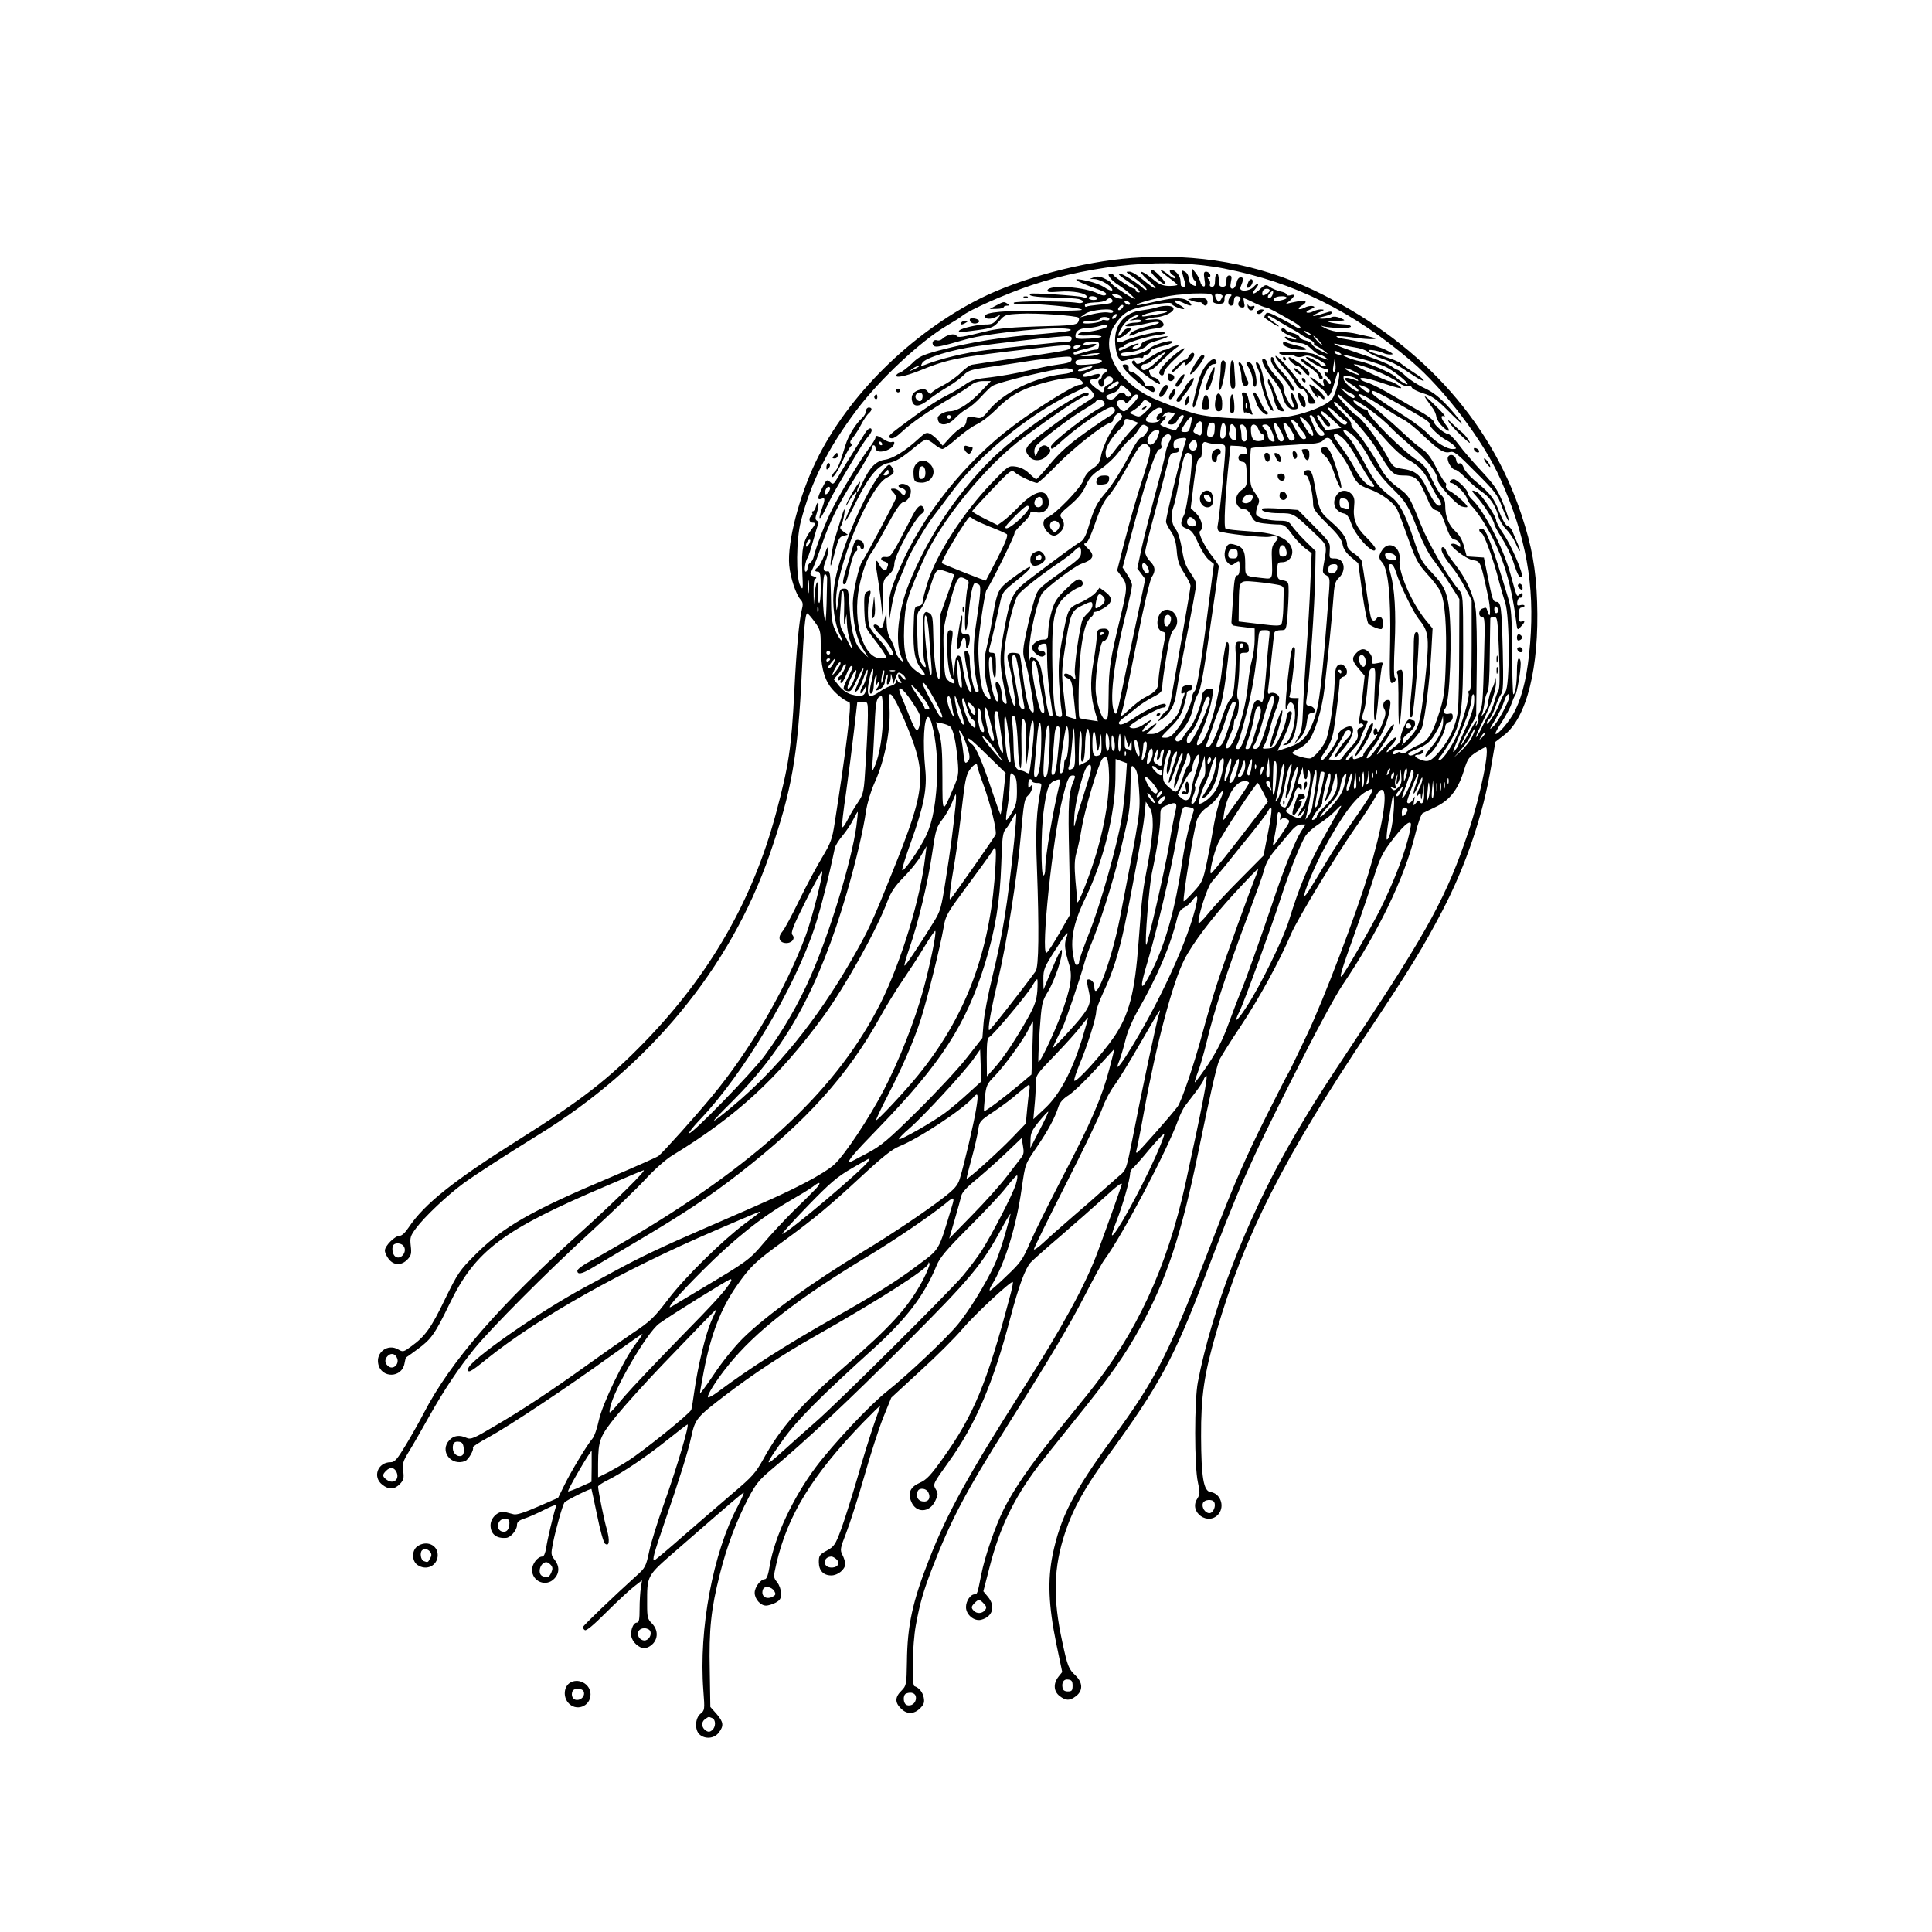 <?xml version="1.0" standalone="no"?>
<!DOCTYPE svg PUBLIC "-//W3C//DTD SVG 20010904//EN"
 "http://www.w3.org/TR/2001/REC-SVG-20010904/DTD/svg10.dtd">
<svg version="1.0" xmlns="http://www.w3.org/2000/svg"
 width="1024pt" height="1024pt" viewBox="0 0 1024 1024"
 preserveAspectRatio="xMidYMid meet">

<g transform="translate(0,1024) scale(0.1,-0.1)"
fill="#000000" stroke="none">
<path d="M6000 8873 c-263 -20 -589 -107 -805 -215 -369 -186 -703 -517 -870
-863 -90 -186 -153 -430 -142 -551 6 -66 36 -156 61 -183 12 -13 13 -25 6 -52
-14 -55 -29 -210 -40 -434 -15 -297 -30 -396 -97 -645 -123 -460 -350 -855
-695 -1211 -193 -199 -336 -310 -668 -519 -345 -217 -501 -341 -585 -467 -17
-26 -35 -43 -47 -43 -25 0 -78 -53 -78 -78 0 -11 9 -31 21 -46 27 -34 68 -34
99 -1 19 20 22 31 17 72 -5 43 -2 53 28 93 45 61 165 174 250 237 64 47 235
157 395 256 587 360 1020 884 1229 1487 118 340 150 525 171 970 10 221 18
310 29 309 3 0 21 -20 39 -45 30 -41 32 -50 32 -124 0 -105 15 -170 51 -220
25 -34 71 -72 101 -82 13 -5 -17 -251 -78 -640 -13 -85 -21 -106 -65 -180 -28
-46 -83 -148 -122 -228 -39 -80 -79 -155 -90 -167 -25 -28 -19 -57 14 -61 33
-4 57 22 39 43 -10 12 3 45 71 181 46 92 85 162 87 156 5 -17 -55 -254 -87
-339 -106 -285 -296 -611 -497 -853 -90 -109 -258 -296 -284 -317 -8 -6 -118
-55 -245 -109 -428 -180 -580 -267 -727 -415 -82 -82 -92 -97 -159 -234 -74
-154 -106 -198 -178 -250 -42 -31 -45 -32 -71 -17 -55 32 -119 -16 -105 -78
17 -77 126 -74 139 4 3 16 6 29 8 31 2 1 29 20 60 43 74 54 93 81 171 242 137
282 281 391 832 625 99 43 187 80 195 82 26 10 -148 -162 -325 -322 -439 -393
-697 -691 -839 -965 -21 -41 -64 -117 -94 -167 -48 -79 -60 -93 -82 -93 -68 0
-97 -78 -44 -119 35 -28 65 -26 94 4 19 20 22 31 17 68 -5 38 -2 51 30 103 20
32 67 114 105 182 82 146 158 259 241 362 95 116 380 402 614 617 117 107 250
235 295 284 49 53 108 105 143 126 338 206 559 409 797 733 118 162 284 459
342 614 18 48 40 80 86 127 34 34 75 85 91 113 l30 51 -7 -55 c-25 -222 -127
-556 -235 -773 -225 -448 -626 -829 -1287 -1225 -99 -59 -212 -124 -251 -145
-39 -20 -71 -44 -71 -52 0 -22 23 -18 77 14 26 16 134 79 238 141 251 149 383
236 545 362 355 276 574 519 745 828 32 58 86 146 120 195 34 50 86 129 115
178 29 48 55 85 57 83 8 -8 -27 -178 -63 -311 -46 -168 -129 -378 -211 -535
-75 -144 -204 -339 -260 -391 -21 -21 -90 -64 -154 -97 -116 -60 -183 -90
-529 -240 -235 -102 -338 -151 -475 -225 -60 -33 -137 -74 -170 -92 -239 -129
-605 -384 -613 -428 -6 -29 12 -20 99 51 273 219 711 466 1214 682 211 91 242
104 234 96 -3 -3 -38 -30 -79 -60 -123 -92 -321 -287 -409 -403 -75 -98 -92
-115 -194 -183 -62 -42 -170 -118 -242 -170 -177 -127 -336 -233 -484 -319
-109 -65 -126 -72 -148 -62 -37 17 -68 13 -91 -12 -54 -57 8 -139 83 -111 18
7 50 63 41 72 -4 3 35 28 85 55 108 59 418 265 646 430 90 64 165 117 168 117
2 0 -13 -24 -35 -52 -64 -84 -176 -316 -196 -406 -9 -42 -24 -86 -34 -97 -27
-31 -113 -173 -149 -247 l-33 -67 -106 -46 c-70 -31 -114 -45 -129 -41 -13 3
-33 9 -46 12 -35 9 -77 -30 -77 -70 0 -46 30 -71 82 -67 24 1 58 41 58 67 0
17 9 25 38 35 20 6 68 27 105 46 57 28 68 31 63 16 -15 -47 -45 -174 -51 -216
-5 -30 -12 -47 -21 -47 -24 0 -54 -39 -54 -70 0 -63 75 -93 118 -47 28 29 28
67 1 101 -19 24 -19 31 -9 83 16 81 52 206 62 220 9 11 139 76 143 71 1 -2 14
-65 30 -140 15 -76 34 -143 41 -149 23 -19 27 14 11 73 -15 49 -47 209 -47
229 0 5 24 21 53 35 81 41 202 123 314 212 56 45 104 82 107 82 11 0 -56 -227
-125 -421 -33 -91 -68 -204 -78 -251 -17 -80 -21 -88 -67 -129 -125 -113 -279
-261 -283 -271 -2 -6 2 -14 9 -18 8 -5 48 29 113 94 56 56 122 117 146 136
l44 34 -6 -39 c-4 -22 -7 -73 -7 -112 0 -55 -3 -73 -14 -73 -22 0 -39 -52 -27
-83 13 -33 52 -60 77 -51 59 21 73 86 29 130 -22 22 -25 33 -25 98 0 160 -6
149 159 293 302 263 343 298 352 301 5 2 -9 -29 -30 -70 -132 -247 -208 -653
-183 -978 8 -102 7 -105 -15 -123 -29 -23 -32 -86 -5 -110 29 -26 77 -22 101
9 29 37 26 57 -11 100 l-33 37 -3 191 c-5 221 7 329 53 511 37 148 87 282 152
406 38 72 57 96 119 148 186 155 415 370 714 670 345 346 403 415 508 608 29
54 51 89 48 78 -30 -119 -62 -219 -85 -269 -47 -101 -133 -241 -192 -313 -59
-73 -263 -266 -377 -357 -92 -72 -287 -281 -378 -402 -121 -162 -218 -369
-244 -521 -8 -49 -16 -73 -26 -73 -22 0 -54 -42 -54 -72 0 -33 31 -68 60 -68
12 0 34 7 50 15 24 13 30 22 30 49 0 19 -9 45 -21 60 -20 25 -20 28 -5 94 59
260 192 475 463 755 47 48 87 87 88 87 2 0 -13 -44 -32 -97 -19 -54 -59 -182
-88 -284 -30 -102 -69 -226 -87 -275 -30 -81 -37 -91 -75 -112 -39 -21 -43
-27 -43 -61 0 -45 24 -71 66 -71 35 0 74 32 74 61 0 11 -7 33 -15 48 -13 26
-12 34 20 116 19 49 62 182 95 297 32 114 78 256 101 314 l43 106 155 143 c86
78 185 177 221 220 62 74 260 259 268 250 3 -2 -5 -41 -18 -87 -118 -447 -192
-624 -351 -845 -66 -93 -88 -116 -124 -132 -50 -22 -65 -54 -45 -100 25 -62
97 -60 127 4 16 33 16 39 2 63 -15 26 -13 29 68 142 143 198 237 417 328 765
45 170 79 262 108 294 12 13 83 76 157 139 74 64 179 156 234 206 72 66 97 84
91 66 -9 -29 -80 -229 -125 -350 -65 -177 -186 -399 -403 -740 -283 -444 -397
-651 -491 -891 -90 -229 -117 -354 -119 -548 -2 -121 -3 -125 -29 -152 -35
-34 -35 -63 -3 -94 31 -32 69 -32 102 1 20 20 24 31 19 57 -6 29 -24 51 -49
60 -16 5 -11 222 7 322 22 120 40 181 86 301 100 259 180 410 401 760 241 383
323 522 412 694 44 85 89 169 102 185 95 129 331 576 390 740 10 28 26 59 34
71 9 12 35 46 59 77 23 31 42 60 42 65 0 5 6 14 13 20 13 11 -22 -169 -109
-568 -98 -449 -261 -799 -521 -1122 -43 -53 -121 -149 -174 -215 -124 -153
-216 -287 -269 -392 -46 -93 -101 -253 -119 -346 -20 -101 -21 -105 -35 -105
-22 0 -46 -35 -46 -68 0 -40 43 -76 80 -67 62 16 78 72 36 122 l-24 29 34 132
c53 205 126 357 253 527 25 33 111 141 191 240 191 236 272 350 354 500 139
254 217 490 306 923 63 306 95 447 111 490 6 15 57 97 114 182 98 147 208 348
268 490 32 76 247 431 349 575 39 55 82 121 96 147 17 33 29 45 39 41 31 -12
0 -200 -74 -443 -63 -210 -240 -676 -326 -855 -49 -104 -93 -194 -97 -200 -4
-5 -55 -104 -113 -220 -112 -223 -179 -377 -272 -620 -250 -652 -309 -770
-546 -1095 -210 -288 -278 -419 -320 -621 -27 -134 -22 -268 20 -473 l31 -148
-20 -25 c-28 -36 -26 -77 6 -102 34 -26 54 -26 88 0 37 29 35 72 -4 109 -36
34 -42 49 -69 175 -52 236 -47 398 15 584 42 126 104 237 224 402 273 373 352
518 519 959 176 463 232 591 465 1053 118 235 222 428 264 490 186 275 326
564 382 791 15 63 33 113 41 116 8 4 41 20 74 36 72 36 115 93 145 193 18 58
26 69 64 94 24 15 46 27 50 27 25 0 -26 -255 -91 -448 -112 -335 -213 -523
-592 -1092 -198 -298 -257 -392 -362 -576 -225 -396 -407 -869 -480 -1249 -19
-95 -19 -448 0 -531 12 -55 11 -64 -3 -87 -48 -72 60 -148 114 -80 32 42 8
108 -44 115 -37 5 -49 78 -50 293 -1 215 16 332 81 555 147 509 355 920 810
1600 217 326 286 438 389 635 124 238 216 510 258 766 l22 127 44 34 c122 92
189 361 177 708 -6 175 -28 297 -84 465 -168 509 -554 926 -1098 1186 -294
140 -618 198 -965 172z m491 -57 c368 -72 679 -226 988 -489 177 -151 384
-424 474 -627 135 -303 182 -560 157 -868 -13 -162 -37 -269 -79 -357 -27 -55
-95 -135 -105 -124 -3 2 13 31 35 64 21 33 44 75 50 95 7 19 15 40 20 45 9 12
29 126 29 168 0 15 -4 27 -10 27 -6 0 -10 -28 -10 -64 0 -68 -9 -126 -19 -126
-3 0 -6 100 -7 223 -1 196 -3 230 -22 292 -82 274 -114 359 -136 363 -20 4
-21 -14 -2 -25 14 -8 63 -143 91 -254 9 -35 24 -86 33 -114 24 -72 25 -443 1
-471 -8 -11 -23 -40 -32 -65 -17 -46 -67 -122 -67 -102 0 6 7 16 14 23 8 6 22
35 32 63 9 29 23 59 30 68 11 13 13 57 9 229 -6 236 -9 260 -35 260 -13 0 -20
14 -30 63 -7 34 -18 87 -24 117 l-11 55 -46 3 -45 3 -14 51 c-9 35 -23 61 -46
82 -36 33 -54 78 -54 137 0 23 -7 42 -20 54 -11 10 -34 49 -52 87 -27 58 -40
75 -82 102 -71 46 -256 231 -256 256 0 5 -6 10 -14 10 -16 0 -69 40 -62 47 11
11 154 -93 201 -147 11 -12 61 -57 110 -100 83 -71 135 -139 135 -175 0 -21
98 -129 126 -139 14 -4 28 -6 31 -3 6 7 -60 67 -94 85 -14 8 -22 19 -19 27 3
8 1 15 -4 17 -5 2 -26 37 -47 78 -26 51 -49 82 -73 98 -19 13 -55 42 -80 66
-88 83 -219 196 -228 196 -5 0 -15 7 -22 15 -26 32 16 14 106 -44 50 -32 106
-67 125 -76 19 -10 63 -45 99 -80 85 -81 114 -99 145 -91 22 6 39 -8 137 -107
101 -101 116 -120 138 -181 14 -37 30 -72 36 -77 6 -5 -5 32 -25 83 -32 81
-46 102 -116 178 -44 47 -100 111 -123 143 -23 31 -49 57 -57 57 -18 0 -75 48
-75 64 0 6 -24 26 -52 43 -29 16 -100 58 -158 92 -57 34 -121 67 -142 73 -21
6 -38 15 -38 20 0 12 46 2 138 -29 40 -14 76 -23 78 -20 6 6 -49 37 -65 37
-14 0 -198 89 -185 89 40 2 192 -61 243 -101 13 -10 32 -16 41 -13 10 3 20 -1
23 -9 3 -8 31 -22 61 -31 46 -14 68 -29 131 -92 41 -42 75 -73 75 -69 0 4 -30
41 -67 83 -51 56 -84 82 -131 105 -35 16 -80 45 -100 64 -20 19 -41 34 -45 34
-5 0 -20 9 -34 20 -14 11 -82 38 -152 61 -125 41 -187 67 -126 54 17 -4 54
-11 84 -16 30 -4 61 -15 71 -24 9 -9 43 -25 75 -36 60 -21 76 -29 163 -87 28
-20 55 -33 58 -30 3 4 -20 23 -52 43 -31 20 -63 43 -71 50 -7 7 -47 23 -88 36
-42 12 -78 26 -81 30 -6 10 53 0 78 -12 9 -5 27 -9 40 -8 17 0 11 6 -26 24
-45 22 -138 46 -230 60 -21 4 -35 9 -32 12 3 3 46 0 95 -7 85 -12 148 -9 86 4
-16 3 -49 11 -73 16 -23 6 -61 10 -85 10 -23 0 -60 9 -82 20 -22 11 -31 17
-20 13 35 -13 155 -16 155 -4 0 6 -17 12 -37 12 -21 1 -51 5 -68 9 -25 6 -22
8 25 9 54 2 55 2 25 15 -19 8 -36 10 -47 5 -9 -5 -32 -8 -50 -8 -32 1 -32 2
10 12 23 5 42 14 42 20 0 5 -8 7 -17 4 -10 -3 -33 -10 -50 -15 -18 -6 -33 -8
-33 -6 0 3 15 11 33 19 28 12 29 14 9 15 -13 0 -32 -5 -43 -11 -11 -6 -25 -8
-32 -6 -7 3 2 10 18 17 25 11 27 14 11 18 -10 2 -29 -2 -42 -9 -13 -7 -27 -10
-30 -6 -3 3 4 10 15 17 12 6 21 15 21 19 0 10 -24 8 -75 -3 l-30 -7 23 19 c27
25 28 35 2 27 -11 -3 -20 -2 -20 4 0 5 -15 13 -32 16 -18 4 -42 14 -53 21 -26
18 -28 18 -60 -12 -31 -29 -47 -24 -20 6 10 11 16 22 13 25 -3 3 -13 -4 -23
-15 -24 -26 -81 -28 -70 -2 17 41 17 52 1 52 -10 0 -19 -11 -22 -30 -4 -17
-13 -30 -21 -30 -12 0 -14 8 -9 35 6 28 4 35 -9 35 -10 0 -15 -10 -15 -30 0
-23 -4 -30 -20 -30 -16 0 -20 7 -20 35 0 19 -4 35 -10 35 -5 0 -10 -16 -10
-35 0 -25 -4 -35 -16 -35 -10 0 -14 6 -11 14 3 7 0 19 -6 25 -8 8 -8 11 1 11
6 0 9 7 6 15 -4 8 -13 15 -21 15 -13 0 -14 -8 -9 -41 5 -31 3 -40 -6 -37 -7 3
-14 13 -16 24 -2 10 -12 30 -22 44 l-20 25 0 -27 c0 -15 5 -30 10 -33 6 -3 10
-13 10 -21 0 -12 -4 -12 -20 -4 -12 6 -20 21 -20 35 0 14 -8 29 -20 35 -18 10
-19 9 -6 -35 12 -38 12 -45 0 -45 -8 0 -14 3 -15 8 0 4 -2 18 -3 31 -3 22 -29
51 -48 51 -14 0 -8 -19 9 -29 10 -5 15 -12 12 -16 -4 -3 -21 6 -38 21 -18 14
-34 24 -38 21 -3 -3 16 -20 41 -38 25 -18 46 -36 46 -39 0 -3 -20 -6 -43 -6
-35 1 -53 8 -90 39 -64 52 -83 46 -22 -8 66 -58 44 -58 -24 0 -29 25 -62 45
-74 45 -21 0 -21 -1 4 -18 44 -29 92 -73 86 -78 -2 -3 -11 1 -18 8 -33 30
-109 78 -125 78 -10 0 -2 -10 22 -26 66 -45 97 -74 80 -74 -9 0 -16 5 -16 10
0 6 -4 10 -9 10 -12 0 -105 61 -109 72 -2 4 -10 8 -18 8 -23 0 5 -37 46 -62
19 -12 49 -35 65 -51 27 -26 28 -27 5 -15 -42 23 -110 70 -110 77 0 4 -16 15
-35 24 -24 12 -41 14 -57 7 l-23 -9 23 0 c28 -1 73 -24 91 -45 19 -23 -4 -21
-37 2 -15 10 -53 25 -85 32 -103 24 -75 2 56 -45 33 -12 45 -21 39 -27 -7 -7
-21 -5 -42 6 -73 36 -258 48 -268 18 -3 -11 10 -12 64 -8 69 6 144 -8 144 -27
0 -5 -10 -6 -22 -2 -24 8 -270 24 -277 18 -15 -11 24 -18 122 -20 62 -1 122
-5 134 -8 36 -9 27 -27 -9 -20 -63 10 -331 10 -335 0 -2 -6 15 -9 43 -6 60 4
306 -18 318 -30 6 -5 -75 -7 -190 -6 -218 2 -324 -7 -324 -29 0 -17 34 -18 63
-2 21 11 21 10 7 -8 -23 -29 -32 -34 -68 -34 -40 0 -123 -19 -137 -31 -12 -12
8 -11 102 2 71 10 81 15 109 47 29 34 33 35 110 39 87 5 300 -10 311 -21 4 -4
2 -15 -3 -24 -10 -15 -37 -18 -205 -22 -138 -4 -216 -11 -269 -23 -150 -37
-163 -38 -171 -26 -8 14 -52 5 -73 -16 -8 -8 -21 -12 -29 -9 -19 7 -33 -14
-18 -29 10 -10 38 -4 166 33 127 37 521 75 559 53 11 -6 -34 -13 -141 -22
-228 -18 -379 -42 -558 -89 -87 -24 -105 -32 -142 -69 -24 -23 -52 -44 -63
-48 -11 -3 -20 -11 -20 -16 0 -13 48 -3 115 23 167 67 196 73 623 122 166 20
193 20 186 3 -5 -13 -19 -16 -334 -62 -91 -13 -175 -26 -187 -28 -12 -1 -39
-21 -61 -43 -22 -22 -65 -52 -96 -68 -30 -15 -57 -33 -59 -39 -3 -8 -10 -6
-19 6 -10 14 -21 17 -40 12 -37 -9 -51 -30 -44 -60 9 -35 40 -32 90 8 23 18
67 48 100 67 32 19 70 47 85 63 24 24 41 29 137 42 60 9 150 22 199 30 50 8
123 17 163 21 62 6 72 5 72 -9 0 -17 -12 -21 -89 -32 -25 -3 -91 -17 -147 -30
-56 -14 -143 -29 -194 -35 -78 -8 -100 -14 -134 -38 -23 -16 -66 -42 -96 -57
-56 -28 -134 -80 -252 -169 -57 -43 -65 -52 -49 -58 14 -5 30 4 61 33 48 46
148 115 259 179 43 25 91 55 106 68 18 14 41 22 67 22 l40 0 -49 -51 c-62 -67
-128 -109 -169 -109 -27 0 -64 -20 -64 -35 0 -45 51 -46 93 -1 18 19 46 41 63
50 17 8 51 37 75 64 24 26 50 52 58 56 37 23 352 97 395 94 53 -5 40 -25 -21
-31 -150 -17 -318 -99 -393 -193 -29 -36 -40 -43 -60 -39 -52 11 -55 10 -58
-17 -2 -16 -11 -30 -23 -33 -11 -4 -39 -27 -62 -52 l-41 -45 -22 25 c-11 14
-31 30 -43 37 -20 10 -27 7 -64 -27 -68 -63 -136 -105 -178 -110 -47 -7 -80
-41 -117 -121 -13 -29 -26 -51 -29 -48 -2 2 1 14 7 26 6 12 10 23 8 26 -5 5
-65 -95 -73 -121 -3 -11 3 -3 14 17 18 32 41 57 41 45 0 -2 -13 -34 -30 -70
-52 -116 -32 -97 29 26 66 134 116 193 170 203 39 7 70 26 142 86 25 21 51 38
58 38 7 0 26 -11 43 -25 16 -14 36 -25 43 -25 8 0 42 25 77 56 35 31 83 65
107 76 24 11 69 46 100 77 71 72 130 106 234 136 108 31 180 40 206 25 26 -14
27 -30 2 -30 -26 0 -218 -118 -344 -212 -259 -192 -490 -481 -610 -763 -49
-114 -57 -146 -56 -220 l1 -60 14 82 c7 44 25 107 40 140 14 32 32 75 40 96
16 45 105 196 146 247 15 19 55 72 89 118 145 196 410 414 637 524 l83 40 20
-20 c26 -29 25 -35 -22 -62 -54 -34 -158 -108 -249 -178 -78 -61 -86 -77 -53
-114 23 -26 65 -22 93 7 19 20 21 27 10 40 -20 24 -45 17 -59 -17 -13 -31 -14
-31 -18 -10 -3 13 1 30 8 38 26 32 177 147 244 187 39 23 72 45 73 49 2 5 12
8 22 8 25 0 34 -29 12 -37 -54 -21 -272 -189 -272 -210 0 -21 8 -16 71 41 81
72 230 173 252 168 24 -5 21 -29 -5 -43 -13 -7 -74 -48 -137 -93 -83 -59 -133
-103 -183 -163 -38 -46 -72 -83 -76 -83 -3 0 -20 14 -38 31 -20 20 -45 32 -71
36 -38 5 -40 4 -130 -90 -149 -156 -291 -377 -337 -525 -14 -46 -26 -91 -26
-102 0 -12 -8 -20 -22 -22 -22 -3 -23 -7 -26 -116 -3 -127 7 -177 44 -222 31
-36 13 -40 -32 -5 -53 40 -67 93 -62 232 5 123 15 157 99 348 93 212 332 506
534 656 160 119 308 219 326 219 10 0 19 5 19 10 0 19 -28 10 -107 -38 -153
-92 -319 -217 -414 -312 -180 -179 -338 -418 -432 -655 -56 -139 -74 -305 -42
-382 15 -36 15 -36 -4 -19 -11 10 -23 32 -27 49 -3 17 -15 44 -25 61 -12 19
-19 52 -20 86 l-1 55 -12 -46 c-9 -39 -13 -44 -24 -33 -7 8 -17 14 -22 14 -20
0 -9 -21 33 -63 45 -45 79 -111 52 -100 -8 2 -17 13 -20 23 -3 9 -24 37 -46
61 -23 24 -45 54 -50 67 -12 30 -12 118 0 160 10 33 6 38 -18 23 -10 -6 -12
-30 -10 -97 4 -89 4 -90 50 -149 26 -33 52 -70 58 -82 11 -21 10 -23 -20 -23
-94 0 -152 193 -115 381 17 82 44 156 66 181 6 7 42 69 79 138 48 88 74 126
88 128 25 4 47 43 39 70 -8 23 -46 36 -61 21 -6 -6 -2 -12 13 -15 12 -4 22
-12 22 -18 0 -23 -13 -26 -27 -6 -8 11 -24 20 -35 20 -20 0 -20 -1 -5 -18 10
-10 17 -23 17 -29 0 -10 -165 -320 -180 -338 -17 -21 -50 -167 -50 -222 0
-100 18 -184 51 -238 l31 -50 -31 30 c-41 39 -61 106 -68 233 -6 98 -7 102
-29 102 -19 0 -24 -6 -28 -42 -12 -88 -13 -91 -15 -28 -3 174 175 610 269 658
40 20 45 31 26 57 -13 18 -15 17 -46 -19 -97 -110 -241 -454 -260 -622 -11
-89 3 -193 34 -253 10 -18 12 -30 6 -26 -7 4 -22 28 -33 54 -18 38 -22 68 -23
181 -2 114 -5 135 -17 132 -24 -4 -28 13 -12 52 8 19 15 48 15 63 -1 22 -5 16
-20 -27 -11 -30 -27 -60 -35 -66 -19 -14 -19 -24 0 -24 12 0 15 -16 15 -86 0
-47 -4 -83 -9 -80 -4 3 -7 27 -6 53 4 74 -9 76 -16 3 l-6 -65 -1 67 c-1 45 2
68 11 71 7 4 3 8 -10 12 -21 7 -22 9 -9 34 8 14 31 75 52 135 46 132 87 214
187 372 42 66 77 128 77 137 0 10 5 17 10 17 6 0 10 -6 10 -14 0 -40 99 -13
100 28 0 4 -6 6 -14 3 -7 -3 -26 3 -42 14 -33 21 -44 24 -44 9 0 -6 -17 -34
-39 -63 -46 -62 -145 -227 -191 -317 -34 -66 -87 -204 -97 -250 -3 -14 -12
-29 -19 -33 -8 -4 -14 -17 -14 -27 0 -11 -4 -20 -10 -20 -10 0 -2 58 11 75 4
6 17 46 29 90 12 43 24 83 27 88 3 5 0 13 -7 17 -10 6 -10 15 0 44 6 20 10 42
7 49 -2 6 -8 0 -12 -15 -4 -16 -11 -28 -17 -28 -5 0 -7 -4 -3 -9 3 -5 1 -12
-5 -16 -15 -10 -12 -35 5 -35 20 0 19 -6 -9 -43 -39 -53 -49 -100 -44 -215 5
-100 4 -103 -11 -76 -23 42 -21 245 3 339 55 212 143 387 295 590 123 164 340
367 481 450 36 21 72 44 80 51 38 31 229 116 366 162 339 113 727 147 1025 88z
m239 -116 c0 -5 -9 -14 -20 -20 -15 -8 -20 -8 -20 3 0 8 3 17 7 20 10 10 33 8
33 -3z m14 -24 c-6 -16 -24 -23 -24 -8 0 10 22 33 27 28 2 -2 1 -11 -3 -20z
m-794 -17 c0 -4 -13 -3 -30 2 -16 6 -28 15 -25 20 6 9 55 -10 55 -22z m476 11
c1 -8 2 -21 3 -27 0 -7 14 -13 31 -13 25 0 30 4 30 25 0 19 5 25 22 25 17 0
19 -3 10 -12 -17 -17 -15 -48 3 -48 9 0 15 9 15 25 0 14 6 25 13 25 21 0 28
-12 16 -26 -13 -16 -4 -34 17 -34 10 0 13 7 8 25 -3 14 -4 25 -2 25 2 0 28
-11 56 -25 29 -14 57 -25 63 -25 10 0 57 -25 148 -78 24 -14 39 -28 32 -30 -6
-2 -17 1 -24 6 -7 5 -43 26 -82 46 -60 31 -70 34 -78 20 -5 -8 -7 -17 -5 -18
36 -26 68 -46 75 -46 4 0 -7 10 -24 21 -18 12 -33 26 -33 31 0 6 10 4 23 -4
12 -8 49 -30 82 -49 33 -18 62 -35 65 -38 3 -4 22 -15 42 -25 21 -10 35 -22
33 -27 -3 -4 3 -10 12 -13 10 -4 29 -16 43 -27 25 -20 24 -20 -18 1 -24 11
-45 27 -48 35 -3 8 -18 17 -34 20 -16 3 -31 12 -33 20 -3 7 -19 16 -36 20 -17
4 -33 11 -36 16 -9 13 -27 11 -23 -2 2 -7 24 -20 48 -30 25 -10 37 -18 27 -18
-10 -1 -27 4 -38 9 -10 6 -19 7 -19 2 0 -12 47 -29 83 -31 17 0 40 -13 58 -31
17 -16 36 -30 43 -30 7 0 21 -7 32 -15 18 -14 17 -14 -9 -5 -16 5 -38 15 -50
22 -26 14 -187 20 -187 7 0 -8 29 -13 58 -10 6 1 20 -2 29 -8 11 -5 26 -5 42
1 19 7 35 4 69 -13 47 -25 61 -39 38 -39 -8 0 -16 3 -18 8 -5 11 -69 45 -75
39 -8 -9 91 -67 105 -62 6 2 12 -3 12 -11 0 -8 -4 -12 -10 -9 -18 11 -11 -11
10 -30 11 -10 17 -22 13 -28 -3 -5 -10 -3 -15 7 -13 24 -31 20 -23 -5 7 -20 5
-20 -27 5 -73 55 -48 18 28 -44 7 -5 14 -15 17 -22 8 -18 24 6 38 57 19 66 19
68 25 62 11 -11 -17 -122 -37 -143 -30 -33 -125 -72 -215 -89 -131 -25 -421
-16 -522 16 -106 33 -212 75 -257 102 -162 94 -231 253 -157 364 42 63 75 84
160 100 92 18 142 22 142 13 0 -10 59 -34 66 -27 3 3 -9 13 -28 23 -18 9 -28
19 -21 21 6 2 25 -3 42 -11 42 -22 59 -20 33 4 -25 24 -70 25 -162 5 -111 -25
-127 -28 -108 -16 23 15 174 48 228 50 24 1 45 3 46 4 1 1 29 2 61 2 44 0 58
-4 59 -15z m54 1 c0 -3 -5 -13 -10 -21 -9 -13 -11 -13 -20 0 -16 24 -12 39 10
33 11 -3 20 -8 20 -12z m-665 -11 c4 -6 -5 -10 -19 -10 -14 0 -26 5 -26 10 0
6 9 10 19 10 11 0 23 -4 26 -10z m1005 1 c0 -8 -61 -22 -69 -15 -1 1 0 7 4 13
8 13 65 15 65 2z m-925 -10 c8 -15 -8 -21 -70 -26 -31 -3 -61 -7 -66 -10 -5
-4 -9 0 -9 7 0 9 16 13 51 15 28 0 56 6 62 12 13 13 24 14 32 2z m95 -22 c0
-4 -7 -6 -15 -3 -8 4 -15 10 -15 15 0 4 7 6 15 3 8 -4 15 -10 15 -15z m-43
-23 c-6 -8 -15 -12 -19 -9 -4 2 -2 10 5 17 6 8 15 12 19 9 4 -2 2 -10 -5 -17z
m-47 -16 c0 -8 -9 -10 -22 -7 -21 5 -64 -1 -128 -18 l-25 -7 27 19 c31 22 148
32 148 13z m15 -29 c-3 -6 -11 -11 -17 -11 -6 0 -6 6 2 15 14 17 26 13 15 -4z
m-35 -12 c0 -6 -9 -9 -20 -6 -10 3 -20 2 -22 -3 -5 -11 -98 -21 -98 -10 0 6
20 10 45 10 25 0 45 5 45 10 0 6 11 10 25 10 14 0 25 -5 25 -11z m-10 -38 c0
-10 -85 -31 -125 -31 -13 0 -27 -5 -30 -11 -5 -7 13 -9 56 -7 35 2 65 -1 67
-6 1 -4 -29 -10 -68 -11 -60 -3 -70 -1 -70 14 0 26 21 41 60 42 19 1 46 5 60
9 35 11 50 11 50 1z m1080 -47 c0 -2 -9 0 -20 6 -11 6 -20 13 -20 16 0 2 9 0
20 -6 11 -6 20 -13 20 -16z m-1270 -19 c0 -8 -6 -15 -12 -15 -23 0 -311 -30
-443 -46 -108 -13 -242 -45 -329 -80 -16 -6 -17 -4 -8 12 14 27 156 71 288 89
114 16 341 42 409 48 88 8 95 7 95 -8z m1310 -10 c13 -14 21 -25 18 -25 -2 0
-15 11 -28 25 -13 14 -21 25 -18 25 2 0 15 -11 28 -25z m-1165 -27 c-2 -13 -7
-22 -13 -21 -6 1 -32 -4 -59 -12 -56 -17 -63 -18 -63 -6 0 4 27 14 60 21 64
14 85 36 24 24 -27 -5 -35 -4 -30 5 4 6 24 11 45 11 33 0 37 -3 36 -22z m-105
-8 c-19 -13 -30 -13 -30 0 0 6 10 10 23 10 18 0 19 -2 7 -10z m1380 -30 c13
-8 13 -10 -2 -10 -9 0 -20 5 -23 10 -8 13 5 13 25 0z m-1285 -10 c-11 -5 -36
-8 -55 -8 l-35 0 30 8 c17 4 41 8 55 8 23 1 23 0 5 -8z m1408 -24 c53 -13 115
-35 139 -50 46 -28 98 -71 98 -82 0 -8 -51 23 -65 40 -16 18 -146 74 -190 82
-35 6 -101 32 -84 34 3 0 49 -11 102 -24z m-1383 -8 c0 -12 -16 -16 -82 -21
-48 -3 -58 -1 -58 12 0 13 13 16 70 17 39 1 70 -3 70 -8z m1236 -56 c-11 -10
-14 3 -7 38 l6 35 3 -33 c2 -19 1 -36 -2 -40z m-2207 24 c-2 -2 -15 -9 -29
-15 -24 -11 -24 -11 -6 3 16 13 49 24 35 12z m916 -5 c-14 -13 -83 -26 -70
-13 9 9 29 15 70 21 6 0 6 -2 0 -8z m80 -11 c3 -6 -1 -13 -9 -16 -9 -3 -16
-12 -16 -19 0 -7 -5 -15 -12 -17 -14 -5 -4 -38 12 -38 5 0 10 8 10 18 0 24 19
42 36 35 22 -8 16 -29 -11 -41 -14 -6 -25 -18 -25 -27 0 -21 -6 -19 -46 11
-35 27 -37 44 -4 44 19 0 36 17 27 27 -3 3 -22 0 -41 -7 -54 -17 -67 0 -15 20
51 21 85 24 94 10z m1315 -10 c45 -24 28 -24 -25 0 -22 10 -33 19 -25 19 8 0
31 -8 50 -19z m15 -42 c7 -8 5 -9 -10 -3 -65 24 -77 10 -20 -24 19 -11 35 -25
35 -31 0 -20 -75 37 -78 60 -3 21 -1 22 29 16 18 -3 38 -11 44 -18z m-1265
-18 c0 -5 -13 -16 -30 -25 -35 -18 -40 -5 -7 18 26 19 37 21 37 7z m47 -36
c22 -21 25 -27 13 -34 -10 -6 -17 -4 -23 5 -11 21 -33 18 -51 -6 -8 -11 -22
-19 -32 -17 -29 5 -26 25 5 31 16 4 35 15 41 27 13 25 13 25 47 -6z m1257 16
c14 -5 26 -14 26 -20 0 -16 -15 -12 -41 10 -27 22 -22 25 15 10z m-71 -37 c9
-3 17 -9 17 -14 0 -17 -20 -9 -52 22 -24 22 -26 27 -8 15 14 -9 33 -19 43 -23z
m254 -56 c137 -77 164 -94 160 -106 -3 -11 55 -67 89 -84 17 -9 36 -23 43 -31
12 -14 10 -16 -10 -16 -32 0 -86 34 -130 80 -19 21 -73 62 -120 92 -124 78
-179 118 -179 128 0 17 14 11 147 -63z m-2527 44 c0 -11 -4 -22 -8 -25 -14 -9
-35 12 -29 28 9 23 37 20 37 -3z m1144 2 c7 -7 -62 -83 -77 -83 -14 0 -37 27
-37 44 0 19 36 22 44 4 3 -9 13 -4 28 15 23 28 30 32 42 20z m1102 -30 c22
-21 56 -51 77 -68 21 -16 75 -72 120 -123 51 -59 99 -102 127 -117 57 -29 92
-67 121 -130 13 -27 32 -62 43 -77 11 -15 17 -31 13 -34 -15 -15 -36 9 -70 79
-39 83 -64 103 -140 113 -40 6 -45 10 -76 68 -51 92 -139 206 -166 217 -13 5
-95 94 -95 103 0 11 6 7 46 -31z m-1043 -6 c16 -11 15 -15 -17 -46 -33 -32
-38 -33 -63 -22 l-27 12 29 19 c16 10 32 26 37 34 11 19 19 20 41 3z m1078
-89 c51 -54 108 -126 135 -173 65 -110 80 -125 125 -125 74 0 87 -12 138 -132
13 -33 27 -49 44 -53 19 -5 29 -21 49 -78 20 -57 30 -73 49 -77 13 -3 26 -15
28 -25 3 -17 1 -17 -12 -6 -9 7 -23 11 -31 9 -24 -5 72 -81 112 -87 39 -7 39
-5 77 -182 17 -75 16 -143 0 -91 -8 25 -7 24 -29 16 -21 -8 -21 -44 0 -44 14
0 15 -22 10 -207 -6 -241 -8 -270 -25 -301 -6 -12 -9 -27 -6 -32 3 -5 1 -18
-5 -27 -11 -17 -11 -17 -6 0 10 32 -2 17 -39 -48 -20 -36 -38 -65 -41 -65 -3
0 13 35 37 78 l43 77 3 251 c2 138 -1 281 -6 317 -11 75 -51 163 -110 237 -22
28 -43 59 -46 70 -7 21 -25 28 -25 9 0 -16 20 -50 56 -95 19 -22 50 -71 69
-108 l35 -67 0 -240 c0 -168 -3 -239 -11 -239 -6 0 -9 -7 -5 -15 7 -20 -38
-173 -70 -238 -32 -64 -71 -117 -86 -117 -6 0 -5 7 4 18 9 9 34 47 56 84 57
94 67 167 67 505 0 261 -1 272 -21 295 -55 61 -160 241 -203 347 -61 151 -62
154 -127 201 -35 26 -64 59 -82 91 -41 76 -112 181 -139 207 -14 12 -23 28
-21 34 3 7 -17 33 -44 58 -45 43 -57 60 -42 60 4 0 46 -42 95 -92z m-1011 48
c0 -8 -7 -16 -15 -20 -8 -3 -15 -13 -15 -21 0 -10 5 -13 12 -9 7 4 8 3 4 -4
-9 -15 -63 -16 -72 -1 -8 14 45 66 69 68 9 1 17 -5 17 -13z m927 -21 c19 -18
40 -36 47 -38 8 -3 8 -8 1 -16 -8 -8 -25 3 -60 39 -55 56 -44 70 12 15z m-863
6 c5 -1 0 -11 -12 -24 -27 -29 -28 -37 -2 -37 12 0 25 10 32 25 6 14 18 25 25
25 11 0 9 -9 -8 -37 -12 -21 -24 -40 -26 -42 -5 -6 -83 21 -83 29 0 4 7 13 15
20 18 15 20 34 3 24 -10 -6 -10 -4 0 8 7 9 21 15 30 13 9 -2 21 -4 26 -4z
m838 -35 l47 -44 -41 -6 c-22 -4 -42 -5 -43 -4 -1 2 -11 17 -23 35 -23 33 -27
43 -14 43 4 0 15 -14 24 -30 9 -17 22 -30 28 -30 18 0 11 20 -15 44 -25 23
-31 36 -17 36 4 -1 28 -20 54 -44z m-1116 22 c4 -6 -3 -20 -18 -32 -31 -26
-84 -131 -93 -185 -5 -31 -15 -45 -43 -64 -24 -15 -42 -38 -50 -63 -15 -42
-148 -179 -189 -195 -29 -11 -30 -47 -3 -77 26 -27 44 -28 70 -2 23 23 25 49
6 75 -12 17 -8 23 47 69 42 36 67 67 83 104 19 41 35 59 79 87 30 20 73 60 95
90 23 31 50 61 61 68 11 6 29 27 40 45 22 34 26 37 48 23 12 -8 12 -13 -3 -35
-9 -14 -22 -26 -29 -26 -7 0 -27 -28 -45 -62 -49 -97 -106 -189 -145 -233 -43
-50 -59 -81 -86 -172 -15 -52 -28 -76 -45 -85 -22 -12 -124 -87 -264 -193 -95
-72 -106 -92 -137 -259 -29 -152 -29 -189 -2 -326 9 -41 14 -77 12 -78 -10
-10 -25 13 -25 38 0 38 -17 83 -29 75 -6 -3 -6 -18 0 -38 12 -41 12 -74 0 -62
-27 30 -54 235 -31 235 6 0 10 -21 10 -47 0 -27 5 -55 10 -63 6 -10 9 8 9 58
-1 65 -3 72 -21 72 -16 0 -19 4 -14 23 9 30 41 170 56 240 10 50 17 62 57 95
87 70 108 90 102 97 -4 3 -42 -21 -86 -54 -88 -66 -86 -61 -118 -248 -8 -45
-21 -105 -28 -135 -15 -56 -9 -167 12 -221 16 -40 14 -52 -5 -36 -26 22 -36
58 -45 174 -7 90 -4 136 12 249 11 77 23 144 28 150 19 23 151 290 148 300 -2
5 16 27 40 49 24 22 43 46 43 54 0 11 7 13 31 8 53 -12 85 36 59 86 -22 40
-79 18 -155 -61 -27 -28 -63 -61 -79 -72 l-29 -21 -68 34 c-38 19 -68 37 -66
40 1 4 48 55 104 114 96 101 104 107 121 92 19 -18 100 -56 119 -57 6 0 54 43
105 96 87 89 241 211 280 222 10 2 18 10 18 16 0 13 20 36 31 36 4 0 11 -5 15
-12z m-906 -8 c0 -5 -4 -10 -10 -10 -5 0 -10 5 -10 10 0 6 5 10 10 10 6 0 10
-4 10 -10z m1933 -22 c8 -18 21 -39 30 -47 22 -18 22 -31 0 -31 -12 0 -25 17
-38 47 -11 26 -21 51 -23 55 -2 4 1 8 7 8 6 0 17 -15 24 -32z m-659 -5 c-10
-49 -13 -53 -34 -53 -25 0 -25 6 3 47 27 40 39 42 31 6z m632 -24 c29 -58 11
-67 -24 -11 -17 29 -32 55 -32 58 0 14 42 -21 56 -47z m-940 31 l27 -11 -35
-37 c-19 -20 -54 -63 -78 -94 -23 -32 -46 -58 -51 -58 -5 0 -9 14 -9 31 0 30
32 82 77 126 13 12 23 29 23 38 0 18 9 19 46 5z m874 -22 c0 -3 11 -20 25 -36
15 -19 21 -33 15 -37 -15 -9 -26 1 -54 51 -31 56 -31 58 -6 42 11 -7 20 -16
20 -20z m-508 -19 c-5 -42 -6 -43 -31 -29 -20 10 -20 12 -5 41 20 39 40 33 36
-12z m66 -6 c-2 -30 -7 -38 -23 -38 -15 0 -19 6 -17 25 4 39 10 50 27 50 13 0
15 -9 13 -37z m60 -14 c-2 -22 -8 -34 -18 -34 -11 0 -14 9 -12 35 2 19 6 39 9
43 11 17 24 -12 21 -44z m289 10 c22 -40 22 -59 2 -59 -5 0 -14 11 -19 25 -31
80 -19 101 17 34z m60 -5 c16 -27 19 -41 10 -46 -20 -12 -30 1 -52 71 -11 37
16 21 42 -25z m-295 1 c2 -19 1 -40 -3 -46 -9 -15 -42 20 -35 38 3 8 6 21 6
29 0 31 28 13 32 -21z m52 13 c10 -40 7 -68 -9 -68 -10 0 -15 10 -15 29 0 16
-3 36 -6 45 -4 10 -1 16 9 16 8 0 17 -10 21 -22z m66 -3 c5 -14 14 -25 20 -25
5 0 10 -8 10 -18 0 -14 -8 -19 -29 -20 -30 -1 -41 16 -41 66 0 30 28 29 40 -3z
m73 -17 c9 -23 15 -44 12 -46 -10 -10 -35 9 -35 27 0 11 -7 26 -15 35 -20 19
-19 26 3 26 13 0 24 -14 35 -42z m-604 -17 c-12 -35 -34 -55 -49 -46 -24 15 8
75 40 75 17 0 18 -4 9 -29z m1036 -2 c19 -17 57 -70 83 -118 32 -59 69 -108
118 -156 79 -78 88 -93 143 -235 22 -55 55 -119 74 -142 19 -24 58 -81 88
-128 l54 -85 -1 -265 c0 -146 -3 -293 -7 -327 -7 -71 -44 -154 -95 -213 -46
-54 -62 -62 -101 -47 -35 13 -41 27 -12 27 10 0 22 7 25 16 5 13 -1 12 -30 -5
-25 -15 -40 -19 -47 -12 -7 7 0 14 19 21 70 28 91 43 117 85 16 25 32 57 37
72 l8 28 1 -28 c1 -40 -24 -94 -65 -139 -37 -42 -40 -65 -3 -32 29 26 79 114
79 140 0 13 8 24 20 27 12 3 20 14 20 27 0 17 -4 21 -20 17 -25 -6 -36 9 -20
28 25 30 38 390 20 532 -11 87 -27 121 -90 187 -57 61 -59 65 -100 186 -44
130 -73 184 -117 217 -65 49 -87 78 -143 183 -30 57 -67 115 -82 131 -50 49
-28 56 27 8z m-970 1 c4 -6 0 -21 -8 -33 -7 -12 -17 -40 -20 -62 -4 -22 -29
-123 -57 -224 -27 -102 -59 -229 -71 -284 l-21 -100 21 -28 21 -28 -35 -168
c-20 -92 -49 -233 -66 -313 -50 -244 -50 -245 -62 -225 -29 52 -5 260 59 517
19 75 34 145 34 156 0 11 -11 36 -25 56 l-25 38 40 151 c78 296 135 472 154
475 10 2 15 10 12 18 -13 34 32 82 49 54z m922 -22 c17 -18 50 -68 73 -111 24
-43 54 -92 67 -108 18 -21 21 -29 10 -29 -26 0 -66 40 -97 98 -16 31 -48 81
-70 110 -22 29 -40 57 -40 62 0 20 27 9 57 -22z m-842 -5 c-19 -50 -106 -402
-105 -429 0 -6 11 -28 25 -49 19 -27 28 -56 32 -104 4 -52 12 -77 39 -118 19
-29 34 -60 34 -68 0 -9 -20 -127 -44 -263 -24 -136 -49 -280 -56 -320 -7 -42
-18 -76 -25 -79 -8 -2 -22 -17 -31 -31 l-18 -27 25 16 c39 26 66 74 73 131 4
29 20 121 36 203 52 265 70 363 70 380 0 9 -14 36 -31 60 -24 33 -35 63 -44
124 -9 51 -21 91 -34 107 -23 29 -27 77 -11 120 6 14 17 67 26 118 22 131 33
166 50 166 8 0 17 -6 19 -13 10 -23 -23 -285 -39 -316 -23 -44 -20 -61 14 -73
25 -8 37 -24 61 -77 16 -36 41 -76 56 -88 l27 -22 -18 -138 c-43 -347 -70
-519 -83 -534 -7 -8 -13 -20 -13 -26 0 -32 -42 -129 -76 -172 -30 -40 -44 -51
-67 -51 -28 0 -27 1 25 53 40 39 58 66 71 108 9 31 17 63 17 72 0 10 7 17 15
17 8 0 15 7 15 16 0 11 -8 14 -27 12 -21 -2 -29 -9 -31 -27 -3 -16 0 -21 9
-15 9 5 10 2 5 -12 -5 -10 -12 -33 -16 -49 -11 -47 -26 -70 -76 -114 -33 -29
-56 -41 -77 -41 l-30 0 27 25 c38 35 32 41 -9 9 -47 -35 -55 -25 -13 16 33 33
25 32 -24 -2 -26 -18 -59 -24 -71 -11 -10 10 152 103 179 103 8 0 14 5 14 10
0 6 -4 10 -9 10 -25 0 -101 -35 -152 -70 -57 -39 -89 -50 -89 -31 0 5 15 20
33 32 17 13 47 35 65 51 18 15 55 39 82 53 41 21 50 30 50 52 0 15 9 86 21
157 15 97 26 136 40 149 40 38 10 113 -43 105 -47 -6 -61 -104 -16 -116 15 -3
18 -11 13 -31 -16 -76 -35 -200 -35 -232 0 -39 -14 -56 -69 -84 -19 -9 -57
-38 -84 -64 -43 -40 -49 -43 -43 -21 13 42 24 94 86 403 32 164 66 307 75 319
21 32 19 55 -10 84 -14 14 -25 35 -25 48 0 13 22 104 49 202 26 98 56 212 66
252 15 64 20 72 41 72 14 0 24 6 24 15 0 9 -6 12 -15 9 -11 -5 -15 1 -15 19 0
25 12 33 54 36 13 1 16 -4 11 -16z m776 -5 c7 -13 26 -41 44 -63 17 -22 42
-64 55 -92 28 -63 40 -74 102 -97 62 -23 124 -69 143 -106 9 -17 35 -87 59
-155 39 -110 51 -132 99 -186 31 -33 63 -75 71 -93 25 -52 35 -188 29 -376 -5
-156 -9 -185 -34 -265 -36 -114 -60 -152 -107 -172 -20 -8 -48 -24 -61 -34
-16 -13 -28 -16 -34 -10 -7 7 -15 7 -24 -1 -7 -6 -17 -8 -20 -4 -10 9 19 27
34 21 21 -7 108 81 121 122 16 56 40 249 48 395 l7 127 -37 45 c-75 92 -146
256 -138 319 8 68 -57 105 -92 52 -20 -30 -20 -44 -1 -65 33 -36 47 -181 43
-417 -4 -177 -2 -223 8 -223 17 0 29 20 17 29 -6 4 -6 70 -1 176 8 167 0 297
-22 375 -13 45 -13 50 3 50 8 0 19 -19 26 -42 21 -68 90 -210 121 -250 56 -69
58 -94 30 -353 -22 -199 -29 -223 -83 -279 -27 -28 -44 -43 -37 -34 6 9 9 21
6 26 -3 6 10 22 29 36 19 15 35 36 35 47 0 10 -2 19 -4 19 -2 0 -11 3 -20 6
-12 4 -21 -6 -36 -42 -12 -26 -19 -53 -16 -60 3 -7 -7 -22 -22 -34 -15 -11
-33 -25 -39 -30 -24 -20 -13 6 12 30 14 13 25 31 25 39 -1 10 -24 -9 -56 -44
-62 -66 -61 -61 3 34 24 35 43 71 41 79 -2 10 -21 -13 -45 -53 -51 -84 -90
-132 -99 -123 -3 4 12 30 34 58 45 56 81 141 89 208 5 35 3 42 -11 42 -22 0
-32 -28 -18 -50 8 -14 7 -29 -6 -63 -18 -48 -32 -69 -32 -49 0 7 -4 12 -10 12
-5 0 -10 -9 -10 -21 0 -11 5 -17 10 -14 20 13 9 -9 -30 -55 -22 -26 -37 -50
-34 -52 3 -3 -9 -10 -25 -16 -26 -9 -31 -8 -31 5 0 14 -2 14 -14 -3 -8 -10
-18 -16 -22 -12 -4 4 12 28 35 53 22 24 41 49 41 55 0 6 9 30 20 52 24 50 24
48 5 48 -18 0 -19 16 -5 56 6 16 14 72 18 124 6 81 10 95 26 98 17 4 18 -3 11
-137 -9 -184 8 -186 22 -3 6 75 15 145 19 156 6 16 3 17 -25 11 -24 -5 -32 -4
-30 7 3 24 -1 36 -17 52 -21 21 -40 20 -64 -4 -27 -27 -25 -43 12 -85 l31 -37
-11 -101 c-6 -56 -15 -115 -18 -131 -5 -20 -3 -27 4 -22 6 3 14 1 17 -5 4 -6
-2 -13 -14 -16 -16 -4 -19 -11 -15 -32 4 -20 -3 -35 -33 -67 -21 -23 -43 -49
-48 -59 -7 -11 -20 -16 -41 -13 l-31 3 38 60 c21 33 42 68 45 78 7 20 34 23
34 3 0 -7 -7 -19 -16 -27 -22 -18 -77 -99 -71 -105 3 -3 26 20 51 51 68 84 62
145 -10 99 -14 -10 -23 -23 -20 -30 7 -18 -71 -134 -89 -134 -11 0 -5 14 19
48 23 33 37 67 45 112 11 64 31 229 31 261 0 9 9 19 20 22 24 6 26 39 4 58
-11 9 -20 10 -32 3 -12 -8 -17 -29 -18 -90 -3 -102 -30 -278 -49 -314 -23 -44
-65 -90 -83 -90 -28 0 -92 20 -92 29 0 5 14 14 30 21 17 7 41 25 54 41 34 40
73 168 86 279 23 211 39 370 46 465 6 87 10 103 30 122 42 39 30 103 -20 103
-31 0 -31 1 -28 43 3 41 0 44 -83 128 l-85 86 -92 7 c-50 3 -94 4 -97 0 -13
-13 29 -24 90 -24 75 0 75 0 183 -103 75 -72 71 -59 50 -179 -5 -30 -3 -38 15
-47 18 -10 20 -18 16 -74 -38 -502 -52 -619 -84 -701 -31 -82 -60 -112 -132
-137 -30 -10 -55 -18 -57 -19 -1 0 11 26 26 58 16 31 32 71 36 87 4 17 9 38
12 48 3 10 0 17 -9 17 -9 0 -16 -15 -20 -41 -3 -22 -18 -66 -34 -97 -25 -51
-32 -57 -62 -59 -32 -3 -33 -2 -19 20 8 12 20 49 28 82 8 33 22 79 32 103 10
24 18 52 18 62 0 20 -33 36 -51 24 -9 -5 -11 5 -6 37 3 24 11 96 17 159 6 63
13 121 15 128 2 6 17 12 33 12 29 0 29 0 36 77 3 42 6 100 6 128 0 50 -1 53
-30 59 -28 5 -30 8 -30 51 0 41 2 45 24 45 49 0 72 53 42 95 -29 41 -94 62
-215 69 -62 4 -119 10 -125 14 -11 7 -3 172 19 373 l7 67 42 -2 c34 -2 42 -6
44 -24 3 -18 -1 -22 -20 -20 -30 4 -33 -36 -3 -40 18 -2 21 -11 23 -65 2 -59
1 -64 -28 -85 -47 -35 -34 -101 21 -102 8 0 22 -15 31 -34 14 -29 22 -34 64
-40 26 -3 62 -6 80 -6 29 0 39 -7 68 -47 19 -27 51 -61 71 -77 l37 -28 -7
-162 c-3 -88 -13 -251 -21 -361 -8 -110 -16 -248 -18 -307 -3 -87 -7 -114 -25
-145 l-22 -38 30 32 c22 23 32 47 37 83 5 41 10 50 26 50 28 0 19 34 -10 38
-19 3 -22 8 -17 35 15 99 44 500 46 669 l2 117 -54 53 c-30 30 -62 66 -72 81
-15 23 -25 27 -65 27 -56 0 -113 15 -123 32 -4 6 -1 27 6 45 13 30 12 35 -13
70 -25 35 -27 45 -26 135 0 54 2 100 5 102 3 3 49 8 104 11 55 3 116 7 135 8
19 2 56 4 82 5 27 1 53 8 60 17 19 21 36 18 49 -7z m-716 -19 c0 -15 -7 -25
-18 -27 -22 -4 -33 24 -17 43 18 21 35 13 35 -16z m-1670 11 c3 -5 1 -10 -4
-10 -6 0 -11 5 -11 10 0 6 2 10 4 10 3 0 8 -4 11 -10z m1780 -4 c39 -1 40 -2
39 -36 -1 -50 -33 -367 -40 -395 -3 -12 0 -26 6 -30 19 -12 233 -36 268 -30
45 8 56 -2 31 -28 -16 -18 -20 -33 -18 -82 4 -118 6 -115 -48 -109 -98 11 -93
7 -93 78 0 69 -12 89 -62 101 -20 5 -29 2 -37 -13 -16 -31 -13 -67 7 -85 16
-15 20 -15 40 -1 22 15 22 14 22 -25 0 -28 -4 -41 -14 -41 -10 0 -15 -28 -20
-112 -4 -62 -8 -122 -9 -133 -1 -11 5 -20 13 -21 8 -2 36 -6 63 -9 l47 -6 0
-58 c0 -31 -6 -80 -14 -107 -8 -27 -17 -84 -21 -127 -13 -155 -83 -362 -116
-342 -4 3 3 29 16 58 14 28 25 62 25 74 0 12 4 24 9 27 13 8 23 87 13 100 -6
6 -6 35 -1 66 4 30 8 83 8 118 1 60 2 62 27 62 22 0 25 4 22 28 -2 22 -8 28
-35 30 -36 4 -38 -1 -33 -68 1 -19 -1 -76 -5 -128 -5 -70 -11 -97 -25 -110
-10 -9 -27 -48 -40 -87 -32 -103 -62 -165 -78 -165 -10 0 -12 5 -6 18 4 9 18
51 32 92 13 41 31 88 39 104 7 16 21 85 30 155 20 157 21 183 7 188 -6 2 -16
-48 -26 -134 -20 -186 -78 -383 -119 -408 -22 -14 -20 5 5 57 26 54 55 147 63
206 4 27 2 32 -14 32 -25 0 -43 -19 -43 -44 0 -34 -41 -140 -65 -166 -12 -14
-28 -35 -34 -47 -13 -25 -41 -31 -41 -10 0 8 12 24 26 38 33 30 60 84 69 134
4 22 16 54 26 70 13 22 31 122 63 348 26 174 46 321 46 326 0 4 -14 26 -31 47
-43 53 -81 131 -69 139 21 13 10 63 -19 93 l-30 29 16 132 c12 94 20 131 30
131 8 0 13 13 13 38 0 44 7 56 29 46 9 -4 34 -8 56 -8z m-362 -17 c8 -13 0
-49 -30 -145 -48 -149 -62 -200 -109 -378 l-33 -130 24 -32 c32 -42 31 -60 -6
-213 -55 -227 -62 -272 -63 -411 -1 -113 -3 -135 -16 -135 -21 0 -52 96 -53
165 -1 86 24 250 39 250 17 0 37 38 30 56 -4 10 -16 14 -33 12 -26 -3 -28 -7
-30 -48 -2 -25 -10 -87 -19 -139 -17 -99 -14 -174 11 -257 l14 -47 -46 7 c-26
3 -49 8 -51 11 -10 10 -5 264 7 360 14 106 28 152 54 174 9 7 15 17 12 20 -2
4 2 8 9 8 7 0 30 10 50 22 44 28 45 54 3 85 l-29 21 -21 -26 c-12 -14 -48 -38
-80 -52 -67 -30 -66 -29 -97 -192 -18 -98 -21 -140 -17 -230 4 -60 9 -127 13
-147 5 -31 4 -38 -9 -38 -9 0 -18 8 -21 18 -11 37 -18 154 -19 312 -1 202 13
262 77 316 22 19 51 37 63 40 26 7 30 29 8 42 -12 6 -31 -7 -74 -49 -48 -46
-62 -68 -76 -115 -10 -33 -18 -80 -19 -106 -1 -45 -3 -48 -28 -48 -27 0 -58
-23 -58 -42 0 -19 32 -48 52 -48 10 0 18 7 18 15 0 9 -9 15 -21 15 -28 0 -21
34 9 38 21 3 22 1 22 -85 0 -48 7 -133 15 -188 18 -123 18 -115 2 -109 -9 3
-20 50 -32 142 -15 112 -22 140 -39 154 -28 23 -34 22 -40 -4 -3 -13 -3 15 -1
62 3 78 40 244 66 292 14 26 173 147 211 160 65 22 74 44 32 83 -19 18 -22 25
-12 25 11 0 27 34 53 108 25 74 47 118 69 142 18 19 57 78 86 130 29 52 62
108 73 123 20 30 43 32 60 6z m-1383 -134 c0 -8 -7 -15 -16 -15 -14 0 -14 3
-4 15 7 8 14 15 16 15 2 0 4 -7 4 -15z m1930 -129 c0 -20 -27 -39 -45 -32 -13
4 -14 10 -5 26 12 23 50 27 50 6z m-1115 -27 c0 -15 -7 -25 -18 -27 -22 -4
-33 24 -17 43 18 21 35 13 35 -16z m-117 -88 c-29 -28 -62 -51 -73 -51 -15 0
-4 16 45 65 49 49 66 61 72 51 6 -10 -8 -30 -44 -65z m-252 0 c5 -6 45 -24 89
-42 44 -17 85 -35 91 -40 8 -7 -6 -43 -49 -127 -33 -64 -61 -118 -62 -119 -2
-3 -228 87 -233 92 -8 8 135 245 148 245 3 0 10 -4 16 -9z m1172 -3 c18 -18
14 -38 -7 -38 -23 0 -35 15 -27 35 7 18 18 19 34 3z m-714 -25 c4 -9 0 -23 -9
-32 -13 -14 -17 -14 -30 0 -19 19 -10 49 15 49 10 0 21 -8 24 -17z m-1324
-104 c-7 -11 -14 -19 -16 -16 -7 7 7 37 17 37 6 0 5 -9 -1 -21z m2524 -25 c11
-29 6 -44 -14 -44 -16 0 -20 7 -20 30 0 32 23 42 34 14z m-1084 -16 c0 -33 -3
-36 -122 -122 -107 -77 -108 -78 -127 -140 -11 -35 -29 -109 -41 -166 -18 -83
-20 -109 -12 -139 19 -62 22 -76 37 -167 19 -115 19 -130 2 -115 -16 13 -33
84 -47 205 -6 49 -13 93 -16 98 -3 4 -18 8 -35 8 -32 0 -36 -12 -19 -70 5 -18
12 -52 15 -74 2 -23 9 -62 13 -88 7 -34 6 -48 -2 -48 -6 0 -22 50 -35 111 -19
87 -22 126 -17 182 8 91 49 259 70 291 16 25 121 108 228 180 32 22 65 47 74
58 23 24 34 23 34 -4z m830 -13 c0 -20 -5 -25 -25 -25 -18 0 -25 5 -25 18 0
10 3 22 7 25 3 4 15 7 25 7 13 0 18 -7 18 -25z m838 -18 c3 -15 -2 -18 -25
-15 -17 2 -29 10 -31 21 -3 15 2 18 25 15 17 -2 29 -10 31 -21z m-1308 -74 c0
-20 -18 -16 -30 7 -15 28 -1 49 17 25 7 -11 13 -25 13 -32z m998 15 c-4 -30
-48 -39 -48 -10 0 10 3 22 7 25 3 4 15 7 25 7 14 0 19 -6 16 -22z m-2067 -19
c19 -7 35 -13 36 -14 1 0 -14 -48 -35 -106 l-37 -104 0 -173 c0 -94 -3 -172
-7 -172 -14 0 -29 103 -31 217 -2 107 -4 123 -21 133 -15 9 -21 9 -27 -2 -12
-19 -11 -221 1 -254 14 -37 5 -41 -17 -8 -14 22 -19 53 -21 147 -3 108 -2 121
16 137 11 11 30 50 42 87 43 136 40 132 101 112z m-637 -37 c0 -12 -2 -73 -3
-134 -3 -87 -5 -104 -11 -73 -13 65 -10 237 3 232 7 -2 12 -13 11 -25z m-97
-69 c-2 -16 -4 -3 -4 27 0 30 2 43 4 28 2 -16 2 -40 0 -55z m833 67 c16 -8 17
-15 9 -42 -12 -41 -20 -228 -10 -228 5 0 11 39 15 87 7 92 22 163 34 163 4 0
13 -4 20 -8 13 -9 11 -36 -18 -234 -16 -109 -10 -231 16 -320 3 -11 0 -18 -9
-18 -15 0 -37 104 -37 174 0 33 -14 55 -27 42 -6 -5 17 -134 34 -195 4 -17 3
-22 -5 -17 -14 8 -32 72 -41 141 -4 35 -11 50 -21 50 -11 0 -16 -15 -20 -55
l-6 -55 -6 55 c-4 30 -8 60 -9 65 0 6 2 36 6 68 7 49 6 57 -9 57 -14 0 -16
-13 -16 -82 1 -97 13 -167 30 -178 7 -4 11 -12 9 -18 -3 -7 -13 -4 -28 7 -23
17 -24 26 -29 147 -4 121 -3 136 27 248 43 161 48 169 91 146z m1650 -29 c28
-5 35 -12 34 -29 0 -12 -1 -55 -2 -94 -1 -40 -6 -79 -10 -86 -7 -10 -30 -10
-118 1 l-109 13 1 92 c2 130 -1 126 92 118 42 -4 93 -11 112 -15z m-2296 -138
c-2 -68 0 -86 5 -58 l8 40 2 -50 c1 -27 8 -68 16 -90 18 -51 13 -55 -10 -8
-10 21 -25 51 -33 66 -10 21 -13 48 -8 100 3 40 6 80 6 90 0 10 4 16 9 13 4
-3 7 -49 5 -103z m1376 72 c14 -17 2 -38 -30 -55 -14 -8 -16 -5 -13 18 9 57
20 65 43 37z m-60 -43 c0 -11 -9 -27 -21 -38 -11 -10 -25 -26 -30 -35 -15 -29
-47 -252 -42 -289 6 -34 5 -35 -14 -17 -21 18 -43 23 -43 8 0 -5 9 -12 19 -16
21 -6 25 -24 37 -149 l7 -68 -24 7 c-13 4 -25 8 -26 9 -2 2 -8 54 -15 117 -12
101 -11 128 5 234 28 188 34 206 87 233 54 27 60 27 60 4z m-1453 -34 c-3 -7
-5 -2 -5 12 0 14 2 19 5 13 2 -7 2 -19 0 -25z m3603 6 c0 -8 -4 -14 -10 -14
-5 0 -10 9 -10 21 0 11 5 17 10 14 6 -3 10 -13 10 -21z m-3016 -126 c3 -51 9
-122 12 -158 4 -43 3 -62 -4 -55 -10 10 -32 197 -32 273 0 78 17 35 24 -60z
m1280 94 c9 -15 -6 -52 -20 -52 -9 0 -14 11 -14 30 0 29 21 42 34 22z m1741
-189 c5 -126 4 -192 -3 -203 -6 -10 -16 -37 -22 -61 -7 -24 -20 -55 -30 -69
-10 -14 -24 -41 -33 -60 -8 -19 -22 -44 -31 -55 -9 -11 3 21 28 70 51 105 77
181 75 221 -2 27 -2 28 -6 4 -3 -14 -8 -29 -13 -35 -9 -12 -22 -61 -24 -90 -1
-11 -10 -31 -20 -45 -14 -18 -16 -20 -11 -5 5 11 10 38 13 60 2 22 9 46 15 54
8 9 12 80 13 200 1 102 3 189 3 194 1 4 10 7 20 7 18 0 19 -13 26 -187z
m-1219 70 c-3 -27 -11 -114 -17 -195 -10 -121 -15 -146 -25 -137 -26 21 -41 1
-54 -68 -16 -92 -50 -183 -66 -183 -17 0 -17 5 -4 30 6 11 26 80 45 153 34
135 52 242 62 375 6 72 6 72 35 72 30 0 30 0 24 -47z m-876 33 c0 -3 -4 -8
-10 -11 -5 -3 -10 -1 -10 4 0 6 5 11 10 11 6 0 10 -2 10 -4z m740 -65 c0 -6
-4 -13 -10 -16 -5 -3 -10 1 -10 9 0 9 5 16 10 16 6 0 10 -4 10 -9z m-2190 -41
c0 -5 -4 -10 -10 -10 -5 0 -10 5 -10 10 0 6 5 10 10 10 6 0 10 -4 10 -10z
m1005 -131 c8 -57 17 -119 21 -138 6 -26 4 -33 -7 -29 -8 2 -15 15 -17 29 -1
13 -12 72 -23 131 -20 102 -19 142 3 120 5 -5 15 -56 23 -113z m1833 92 c2
-13 -1 -28 -6 -33 -13 -13 -36 28 -28 49 8 21 30 11 34 -16z m-2143 -93 c6
-50 4 -61 -5 -51 -8 7 -14 45 -16 90 -4 90 9 65 21 -39z m-695 98 c0 -3 -4 -8
-10 -11 -5 -3 -10 -1 -10 4 0 6 5 11 10 11 6 0 10 -2 10 -4z m18 -21 c-10 -22
-28 -35 -28 -20 0 5 33 45 37 45 1 0 -3 -11 -9 -25z m1085 -56 c5 -35 15 -95
23 -133 14 -69 12 -88 -7 -69 -13 13 -49 186 -49 236 0 64 24 39 33 -34z
m-1052 44 c-12 -23 -43 -61 -39 -48 10 29 32 65 40 65 5 0 4 -8 -1 -17z m24
-22 c-8 -17 -19 -33 -25 -36 -5 -3 -10 -11 -10 -16 0 -6 5 -7 12 -3 7 4 8 3 4
-4 -4 -7 -3 -12 3 -12 5 0 17 20 27 45 9 25 21 45 25 45 13 0 11 -6 -16 -60
-30 -60 -31 -66 -4 -73 18 -5 25 4 51 60 16 36 31 63 34 60 3 -2 -7 -30 -21
-62 -29 -67 -30 -72 -11 -55 8 6 22 34 31 61 9 27 19 49 22 49 8 0 -9 -64 -23
-85 -8 -11 -14 -26 -14 -35 1 -9 6 -6 16 10 l14 25 -2 -25 c-4 -29 -23 -35
-75 -21 -24 7 -48 24 -66 46 l-28 35 20 22 c12 12 23 30 27 40 3 10 10 18 15
18 5 0 3 -13 -6 -29z m50 -57 c-9 -24 -22 -44 -29 -44 -8 0 -3 19 13 54 30 63
41 56 16 -10z m96 1 c-14 -54 -14 -78 -1 -70 6 3 10 21 11 38 0 18 4 41 9 52
7 14 8 9 5 -20 -4 -30 -3 -35 4 -20 7 14 10 16 10 5 1 -9 -4 -21 -11 -28 -16
-16 3 -15 25 2 9 7 17 22 17 32 0 10 5 26 10 34 7 11 8 5 3 -19 -4 -25 -3 -32
5 -27 7 4 13 19 13 34 1 27 1 27 8 -3 l7 -30 11 33 c11 30 14 32 33 20 11 -7
20 -19 20 -27 0 -8 -8 -4 -20 10 -14 18 -19 20 -20 9 0 -9 5 -21 12 -28 8 -8
9 -12 1 -12 -6 0 -14 6 -16 13 -4 7 -6 6 -6 -4 -1 -9 -12 -20 -26 -23 -13 -3
-41 -17 -61 -31 -49 -33 -64 -32 -64 6 0 39 22 128 28 111 2 -7 -1 -33 -7 -57z
m60 9 c-5 -21 -9 -30 -10 -19 -1 24 10 67 15 62 3 -2 0 -22 -5 -43z m62 39
c-7 -2 -19 -2 -25 0 -7 3 -2 5 12 5 14 0 19 -2 13 -5z m2367 -3 c0 -5 -2 -10
-4 -10 -3 0 -8 5 -11 10 -3 6 -1 10 4 10 6 0 11 -4 11 -10z m-2157 -147 c42
-77 54 -114 27 -87 -9 9 -90 161 -90 169 0 21 22 -8 63 -82z m-37 -25 c13 -25
13 -28 -1 -28 -8 0 -15 4 -15 9 0 5 -16 32 -35 60 -19 28 -35 54 -35 58 1 12
68 -67 86 -99z m-81 11 c41 -61 47 -75 42 -106 -10 -62 -22 -57 -54 24 -17 43
-38 95 -47 116 -28 65 7 45 59 -34z m-42 -94 c124 -292 119 -356 -67 -817
-102 -254 -125 -304 -212 -455 -187 -324 -396 -581 -634 -779 -127 -105 -127
-99 2 29 287 287 459 601 607 1107 48 166 87 331 101 430 7 45 25 105 45 150
57 124 90 301 78 418 -9 91 17 64 80 -83z m3020 88 c-3 -27 -22 -85 -44 -131
-21 -45 -39 -86 -39 -90 0 -4 -9 -18 -20 -32 -14 -17 -8 2 16 60 48 110 74
187 74 217 0 12 4 23 9 23 5 0 6 -21 4 -47z m187 36 c0 -23 -60 -136 -85 -159
-24 -22 -23 -19 10 35 19 33 41 77 47 97 10 35 28 52 28 27z m-3320 -98 c0
-103 -18 -215 -44 -273 -15 -33 -15 -33 -11 27 3 33 7 121 11 195 5 126 11
149 37 150 4 0 7 -45 7 -99z m363 62 c3 -21 8 -49 12 -63 3 -15 -2 -10 -15 15
-20 42 -26 85 -11 85 4 0 11 -17 14 -37z m49 -40 c25 -74 19 -102 -7 -39 -15
35 -32 125 -22 116 3 -3 16 -38 29 -77z m1321 61 c-15 -70 -95 -234 -113 -234
-16 0 -11 36 6 51 22 18 49 75 69 142 10 35 21 56 28 54 7 -3 11 -8 10 -13z
m341 8 c2 -4 -4 -32 -14 -62 -10 -30 -28 -88 -40 -128 -13 -41 -29 -76 -37
-79 -20 -8 -28 4 -14 21 7 9 23 53 36 98 42 151 53 175 69 150z m-1629 -56 c9
-30 22 -57 30 -60 8 -3 15 -15 15 -27 0 -22 -1 -22 -20 -4 -26 23 -64 145 -45
145 2 0 12 -24 20 -54z m-525 -36 c0 -39 -5 -148 -11 -243 -10 -170 -11 -173
-43 -222 -19 -27 -44 -70 -56 -95 -13 -25 -25 -40 -27 -34 -2 6 7 87 21 180
13 93 32 240 42 327 l18 157 28 0 c28 0 28 0 28 -70z m570 18 c0 -26 -13 -22
-27 9 -19 39 -16 49 7 28 11 -10 20 -26 20 -37z m1380 45 c0 -15 -53 -180 -66
-205 -8 -16 -21 -28 -29 -28 -12 0 -10 12 9 58 13 31 32 85 42 120 11 34 25
62 31 62 7 0 13 -3 13 -7z m125 -84 c-8 -24 -22 -70 -31 -101 -10 -36 -21 -58
-30 -58 -17 0 -18 -5 6 63 11 32 23 79 27 105 3 26 11 50 17 54 20 13 25 -18
11 -63z m-1475 21 c0 -16 5 -41 10 -56 11 -29 6 -44 -10 -28 -15 15 -26 129
-12 120 7 -4 12 -20 12 -36z m39 3 c26 -100 33 -134 28 -139 -10 -11 -31 41
-42 109 -13 71 -2 93 14 30z m51 10 c0 -5 7 -53 15 -107 8 -55 13 -101 11
-104 -9 -8 -25 38 -35 99 -14 81 -14 119 -1 119 6 0 10 -3 10 -7z m59 -147 c6
-60 9 -111 7 -114 -13 -12 -25 48 -31 149 -7 140 8 118 24 -35z m46 -24 c2
-63 8 -119 13 -124 5 -5 8 46 6 127 -2 77 1 135 6 135 17 0 23 -52 18 -164 -6
-128 7 -84 18 62 7 95 24 127 24 46 0 -44 -20 -225 -26 -233 -1 -1 -9 1 -16 5
-7 5 -19 9 -26 10 -32 5 -38 24 -40 131 -1 59 -5 116 -8 125 -3 10 -2 23 2 30
14 22 24 -33 29 -150z m-456 110 c23 -84 33 -200 27 -307 -10 -152 -29 -235
-72 -313 -46 -82 -108 -166 -112 -153 -2 5 19 73 47 150 68 190 86 282 75 386
-14 141 -7 275 16 275 5 0 14 -17 19 -38z m97 -13 c16 -13 31 -80 40 -181 6
-73 5 -81 -27 -155 -54 -127 -54 -128 -54 66 0 135 -4 190 -17 235 l-17 58 31
-6 c17 -3 37 -11 44 -17z m483 -66 c-1 -124 -11 -196 -28 -201 -11 -4 -13 8
-7 64 3 38 9 104 13 147 3 42 10 77 14 77 5 0 9 -39 8 -87z m1961 66 c0 -5 -7
-9 -15 -9 -15 0 -20 12 -9 23 8 8 24 -1 24 -14z m-1918 -133 c-5 -97 -10 -131
-21 -134 -12 -4 -13 15 -7 114 8 131 15 170 26 157 5 -4 5 -66 2 -137z m52 57
c-13 -140 -19 -176 -31 -180 -9 -4 -12 7 -8 39 2 24 7 82 11 131 4 67 9 87 20
87 12 0 14 -13 8 -77z m49 -25 c-3 -43 -10 -75 -14 -72 -5 3 -9 -11 -9 -30 0
-33 -14 -56 -23 -39 -3 7 17 158 30 223 10 51 21 -5 16 -82z m25 -120 c-21
-13 -31 -9 -22 10 4 9 11 58 15 107 4 50 8 92 10 95 2 3 5 -42 6 -99 3 -77 0
-106 -9 -113z m44 98 c-4 -51 -2 -67 6 -62 7 4 12 35 13 74 0 37 4 76 8 87 7
18 9 17 14 -10 3 -16 6 -55 6 -86 -1 -51 -3 -58 -27 -70 -15 -7 -29 -15 -32
-16 -3 -2 -3 43 -1 99 2 67 6 94 11 78 4 -14 5 -56 2 -94z m2070 67 c-11 -21
-37 -54 -58 -73 l-38 -35 40 45 c22 25 46 60 53 78 8 18 16 31 18 28 2 -2 -5
-21 -15 -43z m-2681 -35 c22 -65 23 -82 5 -97 -12 -10 -15 -1 -21 56 -4 37
-12 79 -17 93 -7 19 -7 22 3 13 6 -6 20 -36 30 -65z m702 -28 c4 14 8 43 10
65 2 25 4 15 5 -26 2 -53 -1 -68 -14 -73 -27 -10 -34 3 -34 63 0 80 14 86 20
9 4 -47 7 -57 13 -38z m57 28 c0 -21 -4 -38 -10 -38 -5 0 -10 24 -10 53 0 37
3 48 10 37 5 -8 10 -32 10 -52z m1976 34 c-17 -16 -18 -16 -5 5 7 12 15 20 18
17 3 -2 -3 -12 -13 -22z m-1947 -44 c1 -16 -3 -28 -9 -28 -5 0 -10 21 -9 48 0
35 3 42 9 27 5 -11 9 -32 9 -47z m31 10 c0 -34 -4 -48 -9 -38 -8 14 -3 90 5
90 2 0 4 -24 4 -52z m-704 17 c13 -14 37 -46 54 -72 31 -47 31 -47 3 -17 -49
55 -94 114 -87 114 4 0 17 -11 30 -25z m754 -15 c7 21 8 19 8 -15 0 -22 -2
-34 -5 -27 -2 6 -11 12 -19 12 -10 0 -14 11 -13 38 l1 37 10 -35 c11 -34 11
-34 18 -10z m-738 -81 l78 -76 -12 -112 c-6 -61 -13 -109 -15 -107 -3 2 -22
55 -43 118 -55 165 -87 239 -110 255 -11 8 -20 19 -20 25 0 14 25 -7 122 -103z
m782 70 c9 -45 8 -65 -3 -53 -14 14 -25 84 -13 84 5 0 12 -14 16 -31z m42 -21
c-4 -24 -12 -47 -18 -53 -8 -7 -9 0 -4 24 3 18 6 42 6 52 0 11 5 19 11 19 8 0
9 -14 5 -42z m34 -19 c0 -24 -17 -59 -29 -59 -4 0 -3 20 3 44 10 44 26 53 26
15z m25 -10 c-5 -22 -4 -29 4 -25 6 4 11 16 11 26 0 10 5 22 12 26 8 5 9 0 5
-17 -4 -13 -7 -34 -7 -46 0 -26 -9 -29 -33 -10 -15 10 -16 17 -6 45 14 41 23
42 14 1z m66 -2 c-15 -40 -22 -97 -13 -97 6 0 13 20 16 44 4 24 13 52 21 62
21 28 18 3 -10 -78 -14 -39 -23 -73 -20 -76 5 -5 15 18 47 108 12 36 24 57 26
48 2 -10 -3 -32 -11 -50 -18 -39 -40 -129 -33 -135 2 -2 12 19 21 47 10 29 24
64 31 79 8 14 14 34 14 44 0 10 5 15 10 12 14 -9 12 -51 -3 -63 -7 -6 -19 -33
-26 -60 -8 -27 -20 -57 -27 -67 -12 -17 -15 -16 -47 11 -30 26 -34 34 -32 74
3 55 25 131 36 124 5 -2 5 -15 0 -27z m-234 1 c-3 -8 -6 -5 -6 6 -1 11 2 17 5
13 3 -3 4 -12 1 -19z m388 -30 c-4 -18 -14 -53 -22 -77 -8 -24 -16 -60 -18
-79 -5 -50 -24 -66 -52 -43 l-21 18 29 59 c17 32 34 61 39 62 6 2 10 12 10 22
0 25 21 70 32 70 6 0 7 -14 3 -32z m-477 -69 c4 -105 -20 -260 -63 -409 -34
-118 -104 -297 -105 -270 0 8 -5 59 -10 114 -6 74 -5 109 5 145 8 25 21 87 29
136 16 96 89 339 108 362 23 28 33 6 36 -78z m498 -28 c-8 -9 -18 -35 -22 -59
-7 -43 -28 -82 -38 -71 -4 3 1 23 9 43 9 20 13 41 9 47 -3 5 -2 15 3 22 5 7
18 41 29 77 l19 65 3 -54 c2 -37 -1 -58 -12 -70z m35 86 c-8 -8 -11 -7 -11 4
0 9 3 19 7 23 4 4 9 2 11 -4 3 -7 -1 -17 -7 -23z m33 -14 c-7 -50 -26 -97 -59
-147 -15 -22 -16 -28 -5 -24 28 9 68 82 75 133 3 28 10 57 15 65 34 55 10 -97
-25 -156 -21 -36 -67 -74 -88 -74 -9 0 10 65 30 105 11 22 23 52 27 67 9 40
25 78 31 78 4 0 3 -21 -1 -47z m-478 -93 c-4 -58 -13 -143 -21 -190 -26 -148
-111 -450 -169 -597 -31 -79 -56 -149 -56 -157 0 -22 -18 -29 -23 -9 -29 105
-14 199 56 343 94 193 157 444 159 632 l1 105 30 -11 30 -11 -7 -105z m550 66
c-9 -31 -19 -56 -23 -56 -8 0 2 57 16 94 19 49 24 21 7 -38z m43 8 c-12 -50
-25 -74 -40 -74 -9 0 1 37 25 94 22 52 30 41 15 -20z m74 8 c-3 -23 -10 -42
-14 -42 -12 0 -11 21 2 59 15 42 19 36 12 -17z m93 -50 c-14 -13 -18 11 -10
55 l9 48 3 -49 c2 -26 1 -51 -2 -54z m-126 60 c0 -31 -24 -71 -36 -60 -4 4 -2
13 3 20 6 7 13 25 17 41 8 35 16 35 16 -1z m165 -65 c-6 -96 -23 -126 -19 -35
1 35 3 78 3 96 1 20 5 31 11 27 7 -4 8 -37 5 -88z m-1585 62 c0 -6 15 -52 34
-103 36 -99 71 -240 63 -260 -5 -12 -221 -322 -239 -341 -10 -11 -4 44 24 210
11 66 27 193 37 281 15 133 22 167 40 193 23 31 41 40 41 20z m599 -37 c-6
-20 -23 -77 -39 -127 -16 -49 -34 -108 -39 -130 -9 -37 -10 -35 -7 25 2 67 46
241 67 266 19 23 28 6 18 -34z m258 -84 c8 -122 8 -122 -101 -683 -45 -230
-136 -471 -136 -359 0 20 -26 41 -38 30 -2 -3 1 -27 8 -55 14 -60 8 -82 -38
-141 -37 -47 -152 -171 -152 -164 0 4 35 77 52 109 13 24 93 259 113 333 8 28
22 69 31 90 49 113 121 339 159 497 53 223 54 225 57 363 2 108 3 111 20 94
14 -14 20 -41 25 -114z m620 110 c-3 -8 -6 -5 -6 6 -1 11 2 17 5 13 3 -3 4
-12 1 -19z m150 -7 c-3 -15 -9 -52 -13 -82 -4 -30 -14 -63 -22 -74 -14 -19
-14 -19 -7 5 3 14 12 60 18 103 6 42 15 77 20 77 5 0 7 -13 4 -29z m23 -61
c-11 -45 -18 -85 -15 -88 5 -5 25 43 25 62 0 20 32 108 37 102 13 -13 -49
-216 -66 -216 -19 1 -34 19 -24 32 5 7 16 47 23 88 12 71 27 116 36 108 2 -2
-6 -42 -16 -88z m-697 65 c8 -8 17 -11 21 -8 3 4 6 -1 6 -10 0 -24 -13 -21
-40 8 -25 26 -12 36 13 10z m558 -16 c-9 -22 -10 -22 -10 -3 -1 11 2 24 6 27
12 12 14 0 4 -24z m230 -39 c5 0 9 12 9 27 0 17 4 23 9 18 18 -19 -4 -149 -33
-191 -31 -46 -35 -66 -6 -33 l20 24 -12 -28 c-12 -29 -30 -30 -75 -1 -22 14
-22 15 -4 33 10 10 22 34 26 52 10 45 25 65 36 47 6 -9 9 -6 9 10 0 13 -4 20
-10 17 -14 -8 -13 11 3 54 l12 35 3 -32 c2 -18 7 -32 13 -32z m440 33 c-12
-20 -14 -14 -5 12 4 9 9 14 11 11 3 -2 0 -13 -6 -23z m50 -77 c-17 -16 -23
-18 -33 -8 -11 11 -9 12 6 6 15 -6 17 -3 12 13 -4 11 -2 31 4 44 9 21 9 19 4
-11 -4 -26 -3 -31 5 -20 6 8 12 31 13 50 1 31 2 30 5 -9 3 -35 0 -49 -16 -65z
m40 53 c-9 -23 -10 -23 -10 -2 -1 12 2 30 6 40 6 15 8 15 11 2 1 -8 -2 -26 -7
-40z m-480 -59 c-7 -36 -13 -77 -15 -92 -1 -14 -10 -37 -20 -50 l-17 -23 6 25
c11 46 14 65 25 130 6 36 13 76 17 90 13 51 16 -12 4 -80z m278 26 c-9 -8 -10
-7 -5 7 3 10 7 31 8 45 1 22 2 21 5 -7 3 -19 -1 -38 -8 -45z m48 52 c-3 -8 -6
-5 -6 6 -1 11 2 17 5 13 3 -3 4 -12 1 -19z m179 -52 c-13 -31 -29 -63 -35 -69
-15 -15 -14 -11 14 67 14 38 25 71 25 74 0 4 4 2 10 -4 6 -6 1 -30 -14 -68z
m-2086 -38 c0 -57 -5 -78 -26 -114 -15 -25 -28 -43 -31 -40 -2 2 0 30 6 62 6
33 12 89 13 126 2 64 3 67 20 51 14 -12 18 -31 18 -85z m1630 95 c0 -23 -34
-170 -41 -177 -12 -13 -12 -6 6 94 8 47 15 86 15 88 0 1 5 2 10 2 6 0 10 -3
10 -7z m25 -68 c-7 -28 -16 -59 -20 -70 -7 -20 -7 -20 9 0 9 11 20 35 25 55
25 99 25 99 29 47 4 -54 -14 -90 -72 -146 -20 -19 -36 -40 -36 -47 0 -6 -7
-14 -15 -18 -13 -5 -14 -2 -4 17 6 12 20 32 31 43 10 12 18 25 16 30 -1 5 6
45 16 88 12 53 21 75 26 65 5 -8 2 -37 -5 -64z m185 35 c0 -22 -3 -40 -8 -40
-4 0 -6 18 -4 40 2 22 6 40 8 40 2 0 4 -18 4 -40z m47 8 c-3 -7 -5 -2 -5 12 0
14 2 19 5 13 2 -7 2 -19 0 -25z m109 6 c-4 -9 -9 -15 -11 -12 -3 3 -3 13 1 22
4 9 9 15 11 12 3 -3 3 -13 -1 -22z m119 -40 c-9 -25 -15 -48 -12 -50 3 -3 14
19 26 48 11 29 20 44 20 33 1 -11 -6 -33 -14 -49 -17 -31 -20 -60 -5 -36 8 12
10 8 11 -15 2 -20 4 -14 9 20 l7 50 1 -47 c2 -46 -10 -69 -23 -48 -5 7 -12 5
-21 -7 -13 -16 -14 -15 -9 12 5 28 5 29 -6 7 -11 -19 -29 -26 -31 -12 -2 13
57 159 60 150 2 -6 -4 -32 -13 -56z m-378 0 c-9 -39 -25 -67 -65 -113 -29 -33
-58 -61 -64 -61 -5 0 14 27 44 59 43 46 57 69 62 102 6 38 24 75 32 67 1 -2
-3 -26 -9 -54z m37 29 c-11 -53 -15 -63 -24 -63 -5 0 -4 15 1 33 6 17 12 38
15 45 7 24 14 12 8 -15z m22 -51 c-11 -10 -13 3 -7 43 l6 40 3 -39 c2 -21 1
-41 -2 -44z m-1491 51 c-32 -74 -35 -120 -28 -418 l6 -300 -59 -103 c-32 -56
-62 -102 -68 -102 -30 0 33 608 86 820 25 101 34 120 54 120 12 0 14 -5 9 -17z
m441 -67 c-6 -21 -22 -13 -43 20 -36 56 -28 75 12 29 19 -22 33 -44 31 -49z
m1071 52 c-3 -7 -5 -2 -5 12 0 14 2 19 5 13 2 -7 2 -19 0 -25z m470 -10 c-3
-7 -5 -2 -5 12 0 14 2 19 5 13 2 -7 2 -19 0 -25z m-2207 12 c0 -5 12 -10 26
-10 24 0 26 -3 21 -28 -24 -120 -29 -221 -21 -422 12 -327 10 -525 -7 -548
-85 -116 -239 -312 -246 -312 -10 0 10 110 48 272 44 184 100 540 118 743 18
197 20 211 41 230 11 10 20 28 20 39 0 17 -2 18 -10 6 -8 -12 -10 -9 -10 13 0
15 5 27 10 27 6 0 10 -4 10 -10z m147 -12 c-36 -143 -77 -388 -77 -454 0 -19
-4 -34 -10 -34 -13 0 -13 236 1 337 15 115 26 148 51 161 34 16 41 14 35 -10z
m1003 2 c0 -5 -26 -45 -57 -89 -32 -43 -63 -87 -70 -98 -10 -15 -11 -11 -6 22
14 97 63 175 110 175 13 0 23 -4 23 -10z m110 1 c0 -5 3 -18 6 -28 5 -16 4
-16 -10 1 -18 23 -20 36 -6 36 6 0 10 -4 10 -9z m841 -81 c-8 -21 -9 -17 -6
20 6 71 8 77 12 40 2 -20 -1 -47 -6 -60z m22 -1 c-4 -4 -6 15 -3 44 l5 52 3
-44 c2 -24 0 -47 -5 -52z m24 39 c-2 -13 -4 -5 -4 17 -1 22 1 32 4 23 2 -10 2
-28 0 -40z m20 5 c-3 -10 -5 -2 -5 17 0 19 2 27 5 18 2 -10 2 -26 0 -35z m20
10 c-3 -10 -5 -4 -5 12 0 17 2 24 5 18 2 -7 2 -21 0 -30z m-962 -22 l25 -50
-58 -75 c-128 -168 -237 -305 -243 -305 -12 -2 13 105 37 159 24 53 200 320
211 320 1 0 14 -22 28 -49z m732 4 c-11 -23 -27 -34 -27 -18 0 6 30 43 36 43
1 0 -3 -11 -9 -25z m-163 -17 c-9 -18 -52 -82 -95 -143 -42 -60 -100 -148
-128 -195 -100 -168 -122 -203 -127 -198 -8 8 53 155 101 244 95 177 168 277
227 309 36 20 40 17 22 -17z m-1114 -3 c-7 -9 -15 -13 -18 -10 -3 2 1 11 8 20
7 9 15 13 18 10 3 -2 -1 -11 -8 -20z m320 -18 c-11 -24 -26 -83 -35 -133 -8
-49 -25 -138 -37 -198 -22 -105 -25 -112 -72 -163 -27 -30 -50 -52 -52 -50 -8
8 56 396 71 434 10 25 30 49 53 64 20 13 46 38 57 56 29 46 37 40 15 -10z
m-350 -21 c0 -6 -9 0 -20 14 -26 33 -25 52 0 21 11 -13 20 -28 20 -35z m-1055
-13 c-13 -126 -27 -235 -52 -393 -24 -154 -28 -169 -66 -230 -82 -133 -149
-232 -153 -228 -2 3 9 43 25 89 48 137 99 351 121 501 19 129 23 144 55 185
19 24 41 64 51 89 9 24 18 44 20 44 2 0 2 -26 -1 -57z m1105 27 c-11 -20 -30
-28 -30 -12 0 11 22 32 32 32 5 0 4 -9 -2 -20z m1217 -57 c-6 -83 -23 -153
-36 -153 -4 0 -1 37 6 83 8 45 16 97 19 115 9 62 17 31 11 -45z m-1277 -75 c0
-38 -11 -125 -24 -195 -30 -157 -33 -179 -51 -423 -20 -272 -50 -388 -131
-507 -63 -92 -199 -242 -210 -231 -3 4 10 44 29 90 40 94 87 243 87 276 0 12
18 59 39 105 47 98 81 206 110 342 45 216 101 524 107 593 l7 73 18 -28 c14
-20 19 -47 19 -95z m120 72 c-5 -19 -21 -101 -34 -182 -25 -143 -115 -533
-121 -526 -9 9 16 312 30 379 27 125 45 242 45 295 0 50 1 52 38 67 45 19 54
12 42 -33z m95 -4 c-23 -69 -46 -175 -60 -269 -35 -238 -85 -420 -157 -567
-64 -129 -73 -112 -24 48 46 155 119 461 151 642 34 190 29 177 66 172 26 -4
30 -8 24 -26z m773 12 c-8 -13 -49 -86 -91 -163 -76 -139 -121 -248 -174 -420
-30 -100 -153 -351 -227 -463 -51 -79 -71 -91 -36 -22 23 45 173 458 222 610
42 131 105 288 130 323 11 16 44 44 72 62 28 18 64 47 80 64 35 37 44 40 24 9z
m-376 -115 l-25 -128 -119 -120 c-66 -66 -143 -148 -171 -183 -28 -35 -53 -60
-54 -55 -8 23 45 191 69 218 15 17 50 60 80 96 29 37 87 109 129 160 42 52 81
104 88 117 26 48 27 17 3 -105z m738 113 c0 -7 -7 -19 -15 -26 -13 -11 -15 -8
-15 14 0 16 5 26 15 26 8 0 15 -6 15 -14z m-2921 -86 c-26 -185 -139 -559
-240 -789 -65 -150 -147 -291 -246 -426 -67 -91 -390 -422 -400 -411 -4 3 23
36 58 73 228 238 502 698 607 1018 32 97 77 275 107 421 3 12 21 42 41 65 20
24 46 63 57 86 12 24 22 41 23 40 2 -1 -2 -36 -7 -77z m2247 47 c-3 -14 -2
-17 6 -9 8 8 17 8 29 1 18 -9 17 -13 -16 -62 -67 -100 -64 -99 -49 -27 7 36
14 80 14 98 0 21 4 31 11 26 6 -3 8 -15 5 -27z m-1411 -128 c-36 -341 -59
-485 -116 -719 -22 -91 -43 -200 -46 -243 l-6 -78 -80 -102 c-43 -56 -161
-183 -262 -283 -161 -159 -193 -186 -270 -227 -48 -26 -89 -47 -91 -47 -18 0
18 43 154 183 330 341 463 547 563 871 55 179 79 329 86 526 4 138 8 168 23
185 10 11 25 35 35 53 9 19 18 32 21 30 2 -3 -3 -70 -11 -149z m2085 4 c-27
-100 -80 -232 -142 -358 -54 -108 -195 -352 -208 -360 -12 -8 3 41 71 230 34
94 78 224 99 290 31 99 46 132 90 190 61 82 103 121 108 99 2 -7 -6 -48 -18
-91z m-564 50 c-30 -46 -93 -202 -151 -378 -65 -192 -140 -403 -170 -476 -15
-35 -44 -113 -66 -172 -27 -75 -59 -138 -105 -208 -37 -54 -69 -98 -71 -95 -2
2 6 27 17 56 11 28 31 98 45 155 39 166 110 382 226 690 37 99 71 194 75 210
10 44 32 85 68 126 17 20 48 57 69 82 27 33 45 47 63 47 l24 0 -24 -37z
m-1625 -259 c-34 -406 -162 -734 -404 -1032 -67 -83 -218 -244 -223 -239 -2 2
23 56 56 120 80 154 143 298 181 416 34 107 102 380 120 483 10 64 18 77 120
215 60 81 120 163 132 182 21 34 22 35 25 12 2 -13 -1 -84 -7 -157z m1390 35
c-26 -60 -173 -467 -209 -579 -23 -69 -57 -186 -77 -260 -46 -172 -113 -369
-134 -396 -36 -48 -205 -239 -214 -243 -6 -2 -7 4 -3 14 3 10 22 105 41 211
63 347 151 679 212 797 43 86 149 225 262 348 69 75 127 135 129 134 1 -1 -2
-13 -7 -26z m-318 -151 c-36 -183 -205 -550 -375 -816 -44 -67 -57 -75 -34
-21 7 19 21 66 31 106 10 42 36 104 62 150 108 188 176 347 213 499 7 28 18
44 34 52 13 6 32 22 43 36 25 35 34 32 26 -6z m-692 -192 c-11 -29 -7 -66 16
-139 19 -61 8 -127 -44 -267 -38 -101 -111 -255 -119 -248 -2 3 1 75 6 161 11
151 12 158 45 212 36 61 78 184 73 218 -2 12 -21 -24 -50 -94 l-47 -114 -1 56
c0 51 5 63 62 152 61 96 78 114 59 63z m-153 -278 c-4 -50 -14 -79 -50 -143
-62 -111 -129 -212 -177 -265 l-40 -45 -1 101 c0 76 3 103 13 107 18 7 200
224 228 271 11 20 23 36 26 36 3 0 3 -28 1 -62z m643 -130 c-10 -28 -91 -407
-140 -661 -30 -150 -33 -160 -64 -185 -17 -15 -59 -52 -93 -82 -33 -30 -105
-93 -160 -140 -54 -47 -123 -107 -151 -134 -29 -27 -53 -44 -53 -37 0 6 76
161 169 344 93 183 180 364 194 404 14 39 43 94 64 121 21 28 83 129 138 225
55 96 101 174 103 172 1 -1 -2 -14 -7 -27z m-407 -129 c-54 -171 -118 -291
-195 -363 l-62 -58 6 68 c4 38 7 91 7 118 0 48 1 49 103 155 56 58 118 127
137 153 19 25 36 45 37 44 1 -1 -14 -54 -33 -117z m-262 -44 l-5 -140 -59 -50
c-81 -68 -188 -149 -192 -144 -2 2 0 35 4 72 7 64 11 72 53 115 54 56 151 190
180 249 11 24 22 42 22 40 1 -1 0 -65 -3 -142z m-338 -238 c-37 -34 -92 -81
-123 -104 -62 -47 -239 -148 -246 -141 -3 3 22 29 56 58 75 65 289 297 338
366 l36 51 3 -84 3 -85 -67 -61z m745 124 c-40 -151 -99 -286 -248 -571 -70
-135 -147 -290 -171 -345 -39 -91 -50 -107 -124 -177 -44 -43 -84 -78 -89 -78
-5 0 0 15 12 33 66 108 127 302 156 506 20 137 17 128 82 224 58 85 94 152
112 208 8 26 25 45 55 64 24 15 88 77 142 136 55 60 100 109 100 109 1 0 -11
-49 -27 -109z m-423 -108 c-3 -16 -8 -62 -12 -103 l-7 -75 -71 -74 c-75 -78
-237 -224 -242 -218 -2 2 10 50 26 107 16 58 31 126 35 152 6 44 9 48 83 97
42 28 100 71 127 96 28 24 54 44 58 45 5 0 6 -12 3 -27z m-282 -100 c-13 -79
-63 -293 -87 -371 -11 -35 -27 -54 -88 -101 -90 -70 -276 -195 -419 -281 -276
-167 -519 -342 -643 -464 -43 -43 -110 -125 -152 -189 -41 -61 -75 -107 -75
-102 0 6 9 57 20 115 37 195 91 335 175 455 72 103 98 128 251 239 160 117
242 185 410 341 111 103 164 145 200 159 102 40 341 198 393 260 25 29 28 17
15 -61z m336 -113 l-49 -95 1 43 c0 36 8 52 45 98 25 30 47 54 49 52 2 -2 -19
-46 -46 -98z m614 -142 c-82 -183 -218 -428 -230 -415 -3 2 9 37 25 78 30 75
71 219 71 250 0 9 7 23 17 30 9 8 47 51 85 97 38 45 73 82 78 82 5 0 -16 -55
-46 -122z m-712 -5 c-9 -12 -44 -57 -77 -100 -33 -43 -114 -134 -182 -203
l-122 -125 29 100 c16 55 32 112 35 126 3 17 29 46 72 81 38 31 109 94 158
140 l90 86 7 -42 c6 -32 4 -46 -10 -63z m-809 -17 c-23 -40 -432 -386 -457
-386 -4 0 56 66 135 148 120 124 157 155 233 199 50 29 92 53 94 53 2 0 -1 -6
-5 -14z m781 -123 c-15 -51 -125 -264 -181 -352 -20 -31 -64 -90 -98 -131 -74
-88 -664 -674 -780 -775 -44 -38 -122 -108 -174 -155 -103 -93 -103 -85 3 64
70 98 194 223 476 478 176 160 269 282 334 440 17 42 51 83 171 203 83 83 173
178 199 213 27 34 52 62 56 62 5 0 2 -21 -6 -47z m-1060 -24 c-16 -17 -69 -70
-118 -117 -48 -48 -120 -125 -159 -171 -74 -88 -85 -96 -342 -249 -71 -43
-136 -81 -143 -86 -42 -26 27 55 162 190 167 167 310 281 460 368 54 31 110
65 124 76 38 31 49 24 16 -11z m722 -91 c-75 -248 -61 -224 -191 -321 -97 -74
-230 -157 -435 -272 -256 -145 -444 -265 -616 -393 -25 -19 -48 -31 -51 -28
-8 8 41 88 106 168 143 179 367 354 745 582 144 87 339 220 411 280 41 35 46
32 31 -16z m-2908 -211 c25 -30 -15 -80 -44 -56 -15 12 -19 51 -7 62 11 11 40
8 51 -6z m2753 -183 c-78 -145 -170 -246 -416 -459 -229 -198 -340 -325 -430
-490 -40 -72 -58 -92 -157 -176 -61 -52 -179 -154 -262 -226 -83 -73 -154
-133 -158 -133 -12 0 -2 36 49 185 84 245 130 390 147 470 21 96 29 104 186
224 140 107 305 216 465 306 348 197 604 361 606 388 0 9 2 9 6 -1 2 -6 -14
-46 -36 -88z m-1017 -6 c-28 -48 -84 -109 -279 -308 -121 -124 -249 -259 -284
-300 -86 -102 -85 -101 -77 -61 17 93 193 395 259 445 49 37 369 236 379 236
5 0 6 -6 2 -12z m-104 -210 c-29 -66 -71 -237 -90 -373 -6 -44 -13 -88 -16
-97 -6 -19 -251 -217 -336 -271 -29 -19 -77 -46 -105 -61 l-53 -26 0 72 c1
125 9 145 98 255 45 55 154 176 243 269 183 191 283 294 286 294 1 0 -11 -28
-27 -62z m-1664 -200 c9 -29 -20 -57 -44 -42 -23 15 -26 38 -7 57 19 19 42 12
51 -15z m352 -476 c2 -22 -2 -34 -12 -38 -22 -8 -46 13 -46 41 0 28 9 37 35
33 15 -2 21 -12 23 -36z m678 -94 l-1 -82 -60 -27 c-33 -15 -62 -25 -64 -24
-5 6 115 212 125 215 0 0 0 -37 0 -82z m-1036 -27 c21 -40 -13 -70 -49 -45
-25 18 -26 27 -5 48 21 21 41 20 54 -3z m2820 -110 c15 -30 2 -53 -29 -49 -26
3 -38 26 -27 54 8 20 44 17 56 -5z m1515 -52 c12 -19 -4 -59 -25 -59 -23 0
-43 32 -34 54 7 18 49 22 59 5z m-3735 -111 c0 -33 -14 -51 -36 -46 -39 7 -29
68 11 68 19 0 25 -5 25 -22z m1735 -194 c21 -22 1 -46 -34 -42 -43 5 -38 57 6
58 6 0 19 -7 28 -16z m-1515 -29 c10 -12 10 -21 2 -40 -12 -26 -20 -29 -46
-19 -30 12 -13 74 20 74 6 0 17 -7 24 -15z m1184 -138 c8 -14 8 -20 -4 -27
-36 -23 -70 -1 -56 36 8 20 45 15 60 -9z m1111 -67 c15 -16 15 -22 5 -35 -15
-18 -42 -19 -58 -3 -16 16 -15 23 4 42 20 21 27 20 49 -4z m-1768 -146 c8 -22
-10 -49 -32 -49 -10 0 -22 7 -28 16 -15 24 -1 49 28 49 15 0 28 -7 32 -16z
m2238 -289 c0 -25 -4 -30 -25 -30 -16 0 -26 6 -28 18 -6 30 6 49 30 45 18 -2
23 -9 23 -33z m-830 -64 c0 -28 -25 -47 -49 -38 -19 7 -22 53 -3 61 28 11 52
1 52 -23z m-1081 -107 c21 -8 21 -48 0 -65 -11 -9 -20 -10 -32 -2 -24 15 -27
45 -6 60 21 15 18 15 38 7z"/>
<path d="M6100 8802 c0 -14 69 -76 77 -69 3 4 -9 23 -27 42 -33 34 -50 43 -50
27z"/>
<path d="M6616 8744 c-11 -27 -7 -37 9 -24 16 14 20 40 6 40 -5 0 -12 -7 -15
-16z"/>
<path d="M5428 8663 c7 -3 16 -2 19 1 4 3 -2 6 -13 5 -11 0 -14 -3 -6 -6z"/>
<path d="M5280 8621 l-35 -19 38 1 c20 0 37 5 37 9 0 4 8 8 18 8 14 0 15 2 2
10 -19 12 -19 13 -60 -9z"/>
<path d="M5140 8545 c0 -15 20 -24 38 -18 20 7 14 20 -13 25 -16 3 -25 1 -25
-7z"/>
<path d="M5095 8530 c-8 -13 5 -13 25 0 13 8 13 10 -2 10 -9 0 -20 -4 -23 -10z"/>
<path d="M4750 8170 c0 -5 5 -10 10 -10 6 0 10 5 10 10 0 6 -4 10 -10 10 -5 0
-10 -4 -10 -10z"/>
<path d="M4635 8141 c-3 -5 -1 -12 5 -16 5 -3 10 1 10 9 0 18 -6 21 -15 7z"/>
<path d="M7564 8118 c9 -13 23 -33 32 -45 8 -11 16 -31 17 -42 1 -12 16 -36
34 -53 36 -35 45 -25 13 15 -24 31 -26 49 -4 40 9 -3 -9 19 -41 50 -60 60 -78
72 -51 35z"/>
<path d="M4590 8062 c0 -11 -9 -27 -21 -38 -34 -30 -74 -96 -88 -144 -26 -87
-42 -129 -57 -140 -7 -7 -14 -18 -14 -24 1 -19 31 26 61 91 16 34 34 65 40 69
8 5 8 8 0 13 -8 5 -5 15 10 32 11 13 31 45 44 70 13 25 31 51 39 58 20 17 20
31 1 31 -8 0 -15 -8 -15 -18z"/>
<path d="M7678 8005 c6 -11 36 -45 68 -75 42 -40 53 -47 39 -25 -10 17 -27 37
-38 45 -11 8 -33 29 -50 45 -19 19 -25 23 -19 10z"/>
<path d="M4584 7943 c-10 -16 -38 -62 -64 -103 -26 -41 -60 -97 -75 -123 -26
-45 -29 -47 -45 -32 -17 16 -20 13 -43 -33 -26 -51 -26 -65 -1 -55 18 7 18 -4
-1 -57 -23 -67 -9 -60 25 11 37 76 47 94 185 324 12 18 28 42 38 53 9 10 17
24 17 30 0 21 -19 13 -36 -15z m-184 -290 c0 -14 -19 -38 -25 -32 -8 8 5 39
16 39 5 0 9 -3 9 -7z"/>
<path d="M5110 7867 c0 -8 6 -20 14 -26 12 -10 17 -8 26 8 6 12 7 21 1 21 -5
0 -16 3 -25 6 -10 4 -16 1 -16 -9z"/>
<path d="M7812 7858 c5 -15 28 -23 28 -10 0 5 -7 13 -16 16 -10 4 -14 1 -12
-6z"/>
<path d="M4420 7825 c-10 -12 -10 -15 4 -15 9 0 16 7 16 15 0 8 -2 15 -4 15
-2 0 -9 -7 -16 -15z"/>
<path d="M7674 7816 c-7 -19 21 -66 40 -66 7 0 31 -19 53 -42 22 -24 59 -55
82 -71 46 -30 76 -73 92 -131 6 -22 24 -53 41 -70 17 -17 40 -50 50 -73 10
-24 21 -43 24 -43 2 0 -3 17 -12 38 -9 20 -21 49 -27 64 -6 15 -18 29 -28 31
-9 3 -27 34 -43 75 -28 73 -47 97 -131 166 -26 22 -52 52 -57 67 -6 17 -15 26
-23 23 -8 -4 -15 3 -17 18 -4 27 -35 37 -44 14z"/>
<path d="M7877 7786 c10 -13 19 -23 21 -21 5 5 -22 45 -31 45 -4 0 0 -11 10
-24z"/>
<path d="M4856 7781 c-12 -13 -16 -32 -14 -58 3 -35 6 -38 35 -41 60 -6 94 57
53 98 -25 25 -52 25 -74 1z m49 -47 c0 -19 -6 -30 -17 -32 -14 -3 -18 3 -18
26 0 16 3 32 7 36 14 13 28 -1 28 -30z"/>
<path d="M4387 7784 c-4 -4 -7 -14 -7 -23 0 -11 3 -12 11 -4 6 6 10 16 7 23
-2 6 -7 8 -11 4z"/>
<path d="M7685 7690 c-3 -5 0 -10 7 -10 20 -1 75 -55 83 -81 4 -13 16 -32 27
-43 11 -10 36 -44 56 -75 95 -147 150 -313 178 -535 6 -48 6 -48 25 -27 23 24
24 35 4 27 -12 -4 -15 3 -15 34 0 29 4 40 15 40 8 0 15 4 15 9 0 5 -9 7 -21 4
-17 -5 -20 -2 -17 18 2 13 9 23 16 21 6 -1 12 5 12 14 0 13 -3 14 -15 4 -17
-14 -13 -24 -50 110 -39 140 -141 337 -204 394 -11 11 -21 25 -21 32 0 17 -58
74 -75 74 -8 0 -17 -4 -20 -10z"/>
<path d="M7826 7608 c35 -38 94 -129 94 -146 0 -6 18 -39 39 -72 22 -34 50
-91 62 -128 22 -70 34 -90 45 -79 11 11 -56 168 -98 228 -21 31 -38 63 -38 71
0 21 -77 136 -99 148 -34 18 -36 11 -5 -22z"/>
<path d="M4837 7508 c-110 -214 -116 -223 -142 -220 -30 4 -34 -18 -4 -25 12
-4 18 -11 15 -20 -3 -8 -6 -17 -6 -19 0 -2 -6 -4 -13 -4 -8 0 -19 12 -26 26
-19 42 -24 20 -12 -48 6 -35 15 -99 20 -143 l8 -80 2 96 c1 93 2 96 31 122 21
19 30 36 30 58 0 44 112 248 146 267 10 6 15 16 11 26 -12 29 -33 17 -60 -36z"/>
<path d="M4455 7483 c-10 -32 -23 -76 -30 -98 -13 -37 -30 -162 -20 -140 3 6
13 41 23 80 15 58 22 70 42 75 l24 6 -23 16 c-18 13 -21 21 -14 30 10 12 25
88 18 88 -2 0 -11 -26 -20 -57z"/>
<path d="M4515 7323 c-9 -32 -25 -84 -35 -115 -10 -32 -15 -60 -10 -63 12 -7
15 0 35 88 10 44 24 81 31 84 7 2 10 11 7 19 -3 8 0 14 6 14 6 0 11 -4 11 -10
0 -5 5 -10 10 -10 16 0 11 37 -6 44 -29 11 -33 6 -49 -51z"/>
<path d="M8046 7141 c-3 -5 1 -14 9 -21 12 -10 15 -10 15 3 0 19 -16 31 -24
18z"/>
<path d="M4632 7074 c-1 -12 -5 -43 -8 -70 -5 -38 -4 -46 5 -38 8 7 11 33 8
70 -2 32 -4 50 -5 38z"/>
<path d="M8040 6861 c0 -14 5 -19 15 -14 17 6 15 25 -3 31 -7 2 -12 -5 -12
-17z"/>
<path d="M8042 6798 c6 -18 28 -21 28 -4 0 9 -7 16 -16 16 -9 0 -14 -5 -12
-12z"/>
<path d="M6325 8660 l-30 -6 25 -9 c14 -5 30 -8 37 -7 6 2 14 -2 18 -8 10 -16
25 -11 25 9 0 21 -30 30 -75 21z"/>
<path d="M6613 8615 c3 -23 28 -27 35 -6 3 10 0 12 -11 8 -9 -3 -18 -1 -21 6
-3 7 -5 3 -3 -8z"/>
<path d="M6125 8609 c-16 -5 -50 -11 -74 -14 -87 -10 -141 -71 -141 -159 0
-31 7 -70 15 -86 15 -28 15 -28 60 -14 25 7 52 11 60 8 8 -4 15 -1 15 5 0 6 7
11 15 11 9 0 18 7 21 15 6 15 9 16 83 35 25 7 40 15 35 20 -11 11 -103 -18
-123 -38 -28 -28 -151 -54 -151 -32 0 5 8 11 18 11 46 4 63 7 92 19 16 7 30
16 30 21 0 5 25 16 55 24 61 18 73 28 23 19 -74 -13 -108 -25 -108 -39 0 -7
-9 -17 -21 -20 -29 -10 -37 3 -8 14 13 5 18 10 11 10 -7 1 -32 -8 -54 -19 -48
-23 -48 -23 -48 -10 0 6 7 10 15 10 8 0 15 4 15 9 0 11 119 48 174 55 52 6 58
16 11 16 -36 0 -159 -32 -196 -51 -17 -8 -29 -3 -29 13 0 4 7 8 14 8 8 0 27
11 42 25 25 24 26 25 6 25 -12 0 -26 -9 -32 -20 -6 -11 -15 -20 -21 -20 -5 0
1 18 13 39 22 39 64 71 90 71 7 -1 0 -7 -17 -16 l-30 -14 33 5 c17 2 32 0 32
-5 0 -6 -15 -10 -32 -10 -18 0 -40 -5 -48 -10 -23 -15 33 -12 105 5 33 8 63
11 67 7 5 -5 -20 -14 -54 -21 -35 -7 -74 -21 -88 -31 -30 -24 -15 -26 28 -5
17 9 54 18 82 22 56 6 68 16 49 39 -10 12 -25 14 -58 10 -33 -3 -39 -3 -21 4
14 4 37 8 53 9 15 1 43 9 62 19 58 32 8 55 -70 31z m35 -30 c-93 -18 -115 -20
-105 -11 12 12 116 31 130 23 5 -3 -6 -8 -25 -12z"/>
<path d="M6665 8591 c-10 -17 12 -21 25 -6 10 12 10 15 -3 15 -9 0 -18 -4 -22
-9z"/>
<path d="M6800 8421 c0 -15 28 -27 77 -34 59 -7 63 5 6 19 -26 6 -56 15 -65
19 -11 4 -18 3 -18 -4z"/>
<path d="M6205 8398 c-11 -7 -27 -13 -36 -13 -9 -1 -42 -18 -72 -38 -60 -40
-73 -44 -80 -24 -3 8 -8 9 -16 2 -8 -8 11 -27 65 -69 41 -32 78 -55 81 -52 8
8 -17 36 -32 36 -7 0 -16 7 -19 16 -8 21 -8 24 5 24 6 0 34 24 62 53 29 28 61
57 72 64 14 8 16 12 5 12 -8 0 -24 -5 -35 -11z m-76 -76 c-50 -47 -79 -57 -79
-26 0 8 7 14 15 14 9 0 21 5 28 10 23 20 82 57 85 54 2 -1 -20 -25 -49 -52z"/>
<path d="M6233 8366 c-54 -43 -96 -93 -88 -106 10 -16 25 -12 25 7 0 10 26 41
57 70 65 58 69 79 6 29z"/>
<path d="M6300 8350 c-6 -11 -14 -19 -18 -17 -12 3 -72 -50 -72 -65 0 -7 16 4
35 24 24 26 35 33 35 21 0 -14 4 -12 25 7 25 24 33 50 15 50 -5 0 -14 -9 -20
-20z"/>
<path d="M6333 8310 c-17 -28 -28 -52 -24 -54 10 -6 82 90 74 98 -11 11 -18 5
-50 -44z"/>
<path d="M6760 8352 c0 -7 20 -34 44 -60 24 -26 51 -62 60 -79 9 -18 23 -33
30 -33 19 0 37 -24 39 -54 1 -14 5 -26 10 -26 37 -1 38 1 6 45 -18 25 -36 45
-41 45 -4 0 -19 17 -32 38 -33 50 -116 139 -116 124z"/>
<path d="M6737 8326 c3 -14 25 -46 49 -73 24 -26 47 -56 50 -65 4 -15 24 -26
24 -14 0 13 -32 59 -65 95 -22 23 -40 49 -40 58 0 9 -5 18 -11 20 -7 2 -10 -5
-7 -21z"/>
<path d="M6800 8340 c0 -5 5 -10 11 -10 5 0 7 5 4 10 -3 6 -8 10 -11 10 -2 0
-4 -4 -4 -10z"/>
<path d="M6830 8342 c0 -12 34 -42 48 -42 6 0 19 -11 30 -25 21 -27 32 -32 32
-14 0 12 -14 26 -55 55 -47 32 -55 36 -55 26z"/>
<path d="M6391 8302 c-20 -26 -36 -63 -46 -108 -9 -38 -19 -79 -22 -91 -3 -13
-1 -23 4 -23 5 0 18 35 27 78 22 91 53 152 79 152 10 0 17 5 15 12 -8 24 -27
18 -57 -20z"/>
<path d="M6690 8330 c0 -19 27 -64 64 -108 19 -23 38 -57 42 -74 10 -49 33
-78 60 -78 28 0 29 8 10 55 -25 60 -34 33 -10 -29 3 -9 2 -16 -3 -16 -10 0
-46 67 -49 90 0 8 -2 20 -3 25 0 6 -19 30 -40 53 -22 23 -41 52 -43 64 -3 22
-28 38 -28 18z"/>
<path d="M6895 8330 c3 -5 26 -24 51 -40 24 -17 44 -37 44 -45 0 -8 5 -15 11
-15 24 0 1 37 -46 72 -49 37 -72 48 -60 28z"/>
<path d="M6470 8296 c0 -18 -3 -55 -6 -82 -5 -35 -3 -46 4 -39 12 11 34 134
26 146 -12 20 -24 7 -24 -25z"/>
<path d="M6520 8255 c0 -60 3 -75 15 -75 12 0 14 11 11 53 -2 28 -5 62 -5 75
-1 12 -5 22 -11 22 -6 0 -10 -32 -10 -75z"/>
<path d="M6570 8295 c5 -14 10 -38 10 -53 0 -37 16 -60 30 -46 8 8 9 17 1 30
-6 11 -14 34 -19 53 -4 19 -13 36 -20 39 -9 3 -10 -3 -2 -23z"/>
<path d="M6620 8288 c11 -18 20 -48 20 -65 0 -18 5 -33 10 -33 14 0 13 42 -2
90 -9 27 -19 40 -30 40 -16 0 -16 -3 2 -32z"/>
<path d="M6665 8290 c8 -16 15 -40 15 -53 0 -35 39 -154 56 -168 19 -15 18
-10 -7 45 -11 25 -24 70 -29 99 -10 65 -26 107 -40 107 -6 0 -4 -12 5 -30z"/>
<path d="M5950 8302 c0 -26 152 -153 166 -139 14 14 -6 38 -26 32 -12 -4 -20
-2 -20 5 0 17 -56 70 -75 70 -9 0 -15 7 -13 17 2 10 -4 19 -14 21 -10 2 -18
-1 -18 -6z"/>
<path d="M6412 8250 c-24 -59 -28 -84 -11 -78 12 4 42 104 36 121 -2 6 -13
-14 -25 -43z"/>
<path d="M6871 8269 c11 -11 23 -18 27 -15 3 4 -3 13 -14 21 -28 22 -37 18
-13 -6z"/>
<path d="M6190 8240 c0 -11 6 -20 14 -20 20 0 28 27 10 34 -23 9 -24 8 -24
-14z"/>
<path d="M6251 8234 c-23 -29 -27 -44 -11 -44 11 0 44 59 37 66 -3 3 -14 -7
-26 -22z"/>
<path d="M6302 8217 c-12 -13 -22 -27 -22 -31 0 -5 -12 -22 -26 -39 -19 -22
-23 -32 -13 -36 7 -2 15 1 17 7 1 5 12 21 23 34 24 27 52 78 46 84 -2 2 -13
-6 -25 -19z"/>
<path d="M6900 8231 c0 -5 5 -13 10 -16 6 -3 10 -2 10 4 0 5 -4 13 -10 16 -5
3 -10 2 -10 -4z"/>
<path d="M6720 8219 c0 -8 4 -19 9 -24 4 -6 14 -32 20 -60 14 -56 26 -75 49
-75 13 0 13 2 -1 18 -9 10 -26 45 -37 77 -21 61 -40 91 -40 64z"/>
<path d="M6940 8200 c0 -6 12 -28 26 -48 15 -20 23 -28 20 -18 -7 19 -6 19 14
1 16 -15 20 -15 20 -3 0 8 -18 29 -40 47 -22 17 -40 27 -40 21z"/>
<path d="M6156 8175 c-23 -34 -9 -55 15 -24 20 26 25 49 10 49 -5 0 -16 -11
-25 -25z"/>
<path d="M6206 8158 c-19 -26 -8 -49 11 -23 12 18 18 45 9 45 -3 0 -12 -10
-20 -22z"/>
<path d="M6446 8138 c-12 -47 -7 -78 13 -78 15 0 19 8 19 39 1 47 -22 75 -32
39z"/>
<path d="M6584 8144 c3 -9 6 -34 6 -56 0 -23 3 -38 6 -35 4 3 16 1 27 -5 17
-9 19 -8 12 8 -7 19 -8 23 -20 77 -3 16 -12 27 -21 27 -11 0 -14 -5 -10 -16z
m23 -66 c-3 -7 -5 -2 -5 12 0 14 2 19 5 13 2 -7 2 -19 0 -25z"/>
<path d="M6644 8148 c2 -7 10 -29 17 -49 11 -34 59 -73 59 -49 0 6 -4 10 -9
10 -5 0 -18 23 -30 50 -12 28 -26 50 -32 50 -6 0 -8 -6 -5 -12z"/>
<path d="M6880 8147 c0 -22 21 -67 32 -67 16 0 8 47 -12 65 -18 16 -20 16 -20
2z"/>
<path d="M6376 8119 c-9 -46 -8 -49 15 -49 17 0 20 5 17 37 -4 46 -23 54 -32
12z"/>
<path d="M6518 8104 c-3 -44 3 -61 20 -50 10 6 2 96 -8 96 -4 0 -10 -21 -12
-46z"/>
<path d="M6286 8124 c-9 -23 -7 -36 3 -30 12 8 21 46 11 46 -4 0 -11 -7 -14
-16z"/>
<path d="M6060 8080 c-9 -6 -10 -10 -3 -10 6 0 15 5 18 10 8 12 4 12 -15 0z"/>
<path d="M5816 7704 c-11 -29 -6 -35 27 -32 24 2 33 8 35 26 3 18 -1 22 -26
22 -18 0 -32 -6 -36 -16z"/>
<path d="M5478 7309 c-22 -12 -23 -58 -2 -66 21 -8 64 17 64 37 0 18 -19 40
-34 40 -6 0 -19 -5 -28 -11z m42 -24 c0 -8 -7 -15 -15 -15 -16 0 -20 12 -8 23
11 12 23 8 23 -8z"/>
<path d="M6130 6449 c0 -5 5 -7 10 -4 6 3 10 8 10 11 0 2 -4 4 -10 4 -5 0 -10
-5 -10 -11z"/>
<path d="M7000 7856 c0 -8 11 -23 23 -33 14 -11 34 -48 49 -93 13 -40 29 -75
35 -77 6 -2 1 28 -13 72 -38 121 -51 145 -73 145 -12 0 -21 -6 -21 -14z"/>
<path d="M6900 7856 c0 -3 4 -16 10 -30 13 -35 30 -33 30 4 0 23 -4 30 -20 30
-11 0 -20 -2 -20 -4z"/>
<path d="M6852 7829 c1 -13 8 -23 13 -21 15 3 12 35 -3 40 -9 3 -13 -3 -10
-19z"/>
<path d="M6702 7818 c5 -32 28 -35 28 -4 0 17 -5 26 -16 26 -10 0 -14 -7 -12
-22z"/>
<path d="M6761 7816 c15 -32 32 -34 27 -4 -2 13 -11 24 -21 26 -15 3 -16 0 -6
-22z"/>
<path d="M6917 7744 c-11 -12 -8 -24 6 -24 14 0 37 -99 37 -155 0 -22 17 -45
74 -101 56 -55 77 -82 82 -109 4 -24 19 -46 45 -68 l38 -32 21 -155 c12 -85
27 -160 33 -166 18 -16 64 -33 71 -27 3 4 6 19 6 35 0 28 -22 39 -35 18 -10
-15 -23 -12 -29 8 -3 10 -15 78 -25 152 -11 74 -22 142 -25 150 -4 8 -22 25
-41 38 -21 13 -35 30 -35 43 0 35 -27 74 -84 123 -60 51 -65 62 -88 196 -9 52
-18 76 -29 78 -8 1 -18 0 -22 -4z"/>
<path d="M6772 7713 c5 -26 38 -29 38 -4 0 15 -6 21 -21 21 -14 0 -19 -5 -17
-17z"/>
<path d="M6784 7625 c-3 -8 -3 -19 1 -25 11 -17 35 -11 35 9 0 23 -29 36 -36
16z"/>
<path d="M7086 7618 c-30 -43 -11 -90 39 -100 14 -2 26 -20 39 -58 25 -69 127
-172 126 -127 0 6 -22 33 -48 59 -55 53 -72 97 -65 163 4 35 1 50 -12 65 -24
26 -60 25 -79 -2z m62 -52 c3 -23 0 -28 -13 -22 -9 3 -21 6 -26 6 -5 0 -9 12
-9 26 0 21 4 25 23 22 16 -2 23 -11 25 -32z"/>
<path d="M7493 6788 c-1 -57 -6 -156 -13 -221 -11 -104 -10 -141 4 -126 6 7
25 194 32 327 6 105 5 122 -8 122 -12 0 -15 -18 -15 -102z"/>
<path d="M6826 6649 c-16 -154 -16 -197 -1 -149 4 12 12 19 18 17 41 -13 17
-188 -30 -217 -17 -10 -17 -11 1 -8 35 5 57 60 63 157 l6 91 -27 0 c-15 0 -25
4 -22 9 8 13 35 244 29 254 -14 23 -21 -9 -37 -154z"/>
<path d="M7407 6684 c-4 -4 -4 -11 0 -17 3 -5 6 -78 5 -161 0 -169 11 -129 21
72 4 86 3 112 -7 112 -7 0 -16 -3 -19 -6z"/>
<path d="M6777 6438 c-32 -88 -49 -149 -43 -155 8 -8 31 48 51 126 19 74 15
90 -8 29z"/>
<path d="M7263 6398 c-6 -7 -14 -24 -18 -38 -4 -14 -20 -47 -37 -74 -16 -26
-27 -50 -25 -53 8 -7 64 79 83 126 17 42 15 62 -3 39z"/>
<path d="M6424 7836 c-6 -26 1 -46 17 -46 5 0 9 9 9 20 0 11 5 20 10 20 6 0
10 7 10 15 0 26 -39 18 -46 -9z"/>
<path d="M6372 7628 c-29 -29 -3 -84 35 -76 20 4 28 28 19 64 -7 26 -34 32
-54 12z m46 -32 c3 -13 -1 -17 -14 -14 -11 2 -20 11 -22 22 -3 13 1 17 14 14
11 -2 20 -11 22 -22z"/>
<path d="M5102 7010 c0 -14 2 -19 5 -12 2 6 2 18 0 25 -3 6 -5 1 -5 -13z"/>
<path d="M5082 6903 c-14 -93 -15 -103 -3 -103 5 0 11 14 15 30 8 40 26 38 26
-2 0 -25 3 -29 10 -18 5 8 10 27 10 43 0 22 -4 27 -24 27 -22 0 -23 3 -18 50
7 77 -3 59 -16 -27z"/>
<path d="M7932 6745 c0 -16 2 -22 5 -12 2 9 2 23 0 30 -3 6 -5 -1 -5 -18z"/>
<path d="M7932 6685 c0 -16 2 -22 5 -12 2 9 2 23 0 30 -3 6 -5 -1 -5 -18z"/>
<path d="M6286 6092 c-4 -7 -4 -22 -1 -33 5 -14 3 -19 -3 -15 -6 3 -13 2 -17
-4 -3 -5 -1 -10 4 -10 6 0 14 0 18 -1 12 -1 21 35 13 55 -4 14 -9 16 -14 8z"/>
<path d="M6801 5984 c0 -11 3 -14 6 -6 3 7 2 16 -1 19 -3 4 -6 -2 -5 -13z"/>
<path d="M6917 6094 c-4 -4 -7 -17 -7 -28 1 -19 1 -20 11 -3 11 19 8 43 -4 31z"/>
<path d="M6866 5989 c-18 -53 -20 -69 -8 -69 8 0 42 57 42 71 0 6 -6 7 -12 3
-8 -4 -10 -3 -5 2 5 5 14 9 20 9 19 0 18 22 -2 28 -16 4 -22 -4 -35 -44z"/>
<path d="M2212 2044 c-30 -21 -30 -77 0 -98 48 -34 108 -4 108 52 0 54 -60 80
-108 46z m67 -28 c9 -11 10 -20 1 -35 -12 -23 -12 -23 -34 -15 -16 6 -22 45
-9 57 11 11 30 8 42 -7z"/>
<path d="M3017 1318 c-28 -22 -32 -69 -7 -101 41 -51 120 -23 120 43 0 56 -68
91 -113 58z m77 -44 c8 -21 -11 -44 -36 -44 -21 0 -33 22 -24 45 7 20 52 19
60 -1z"/>
</g>
</svg>
